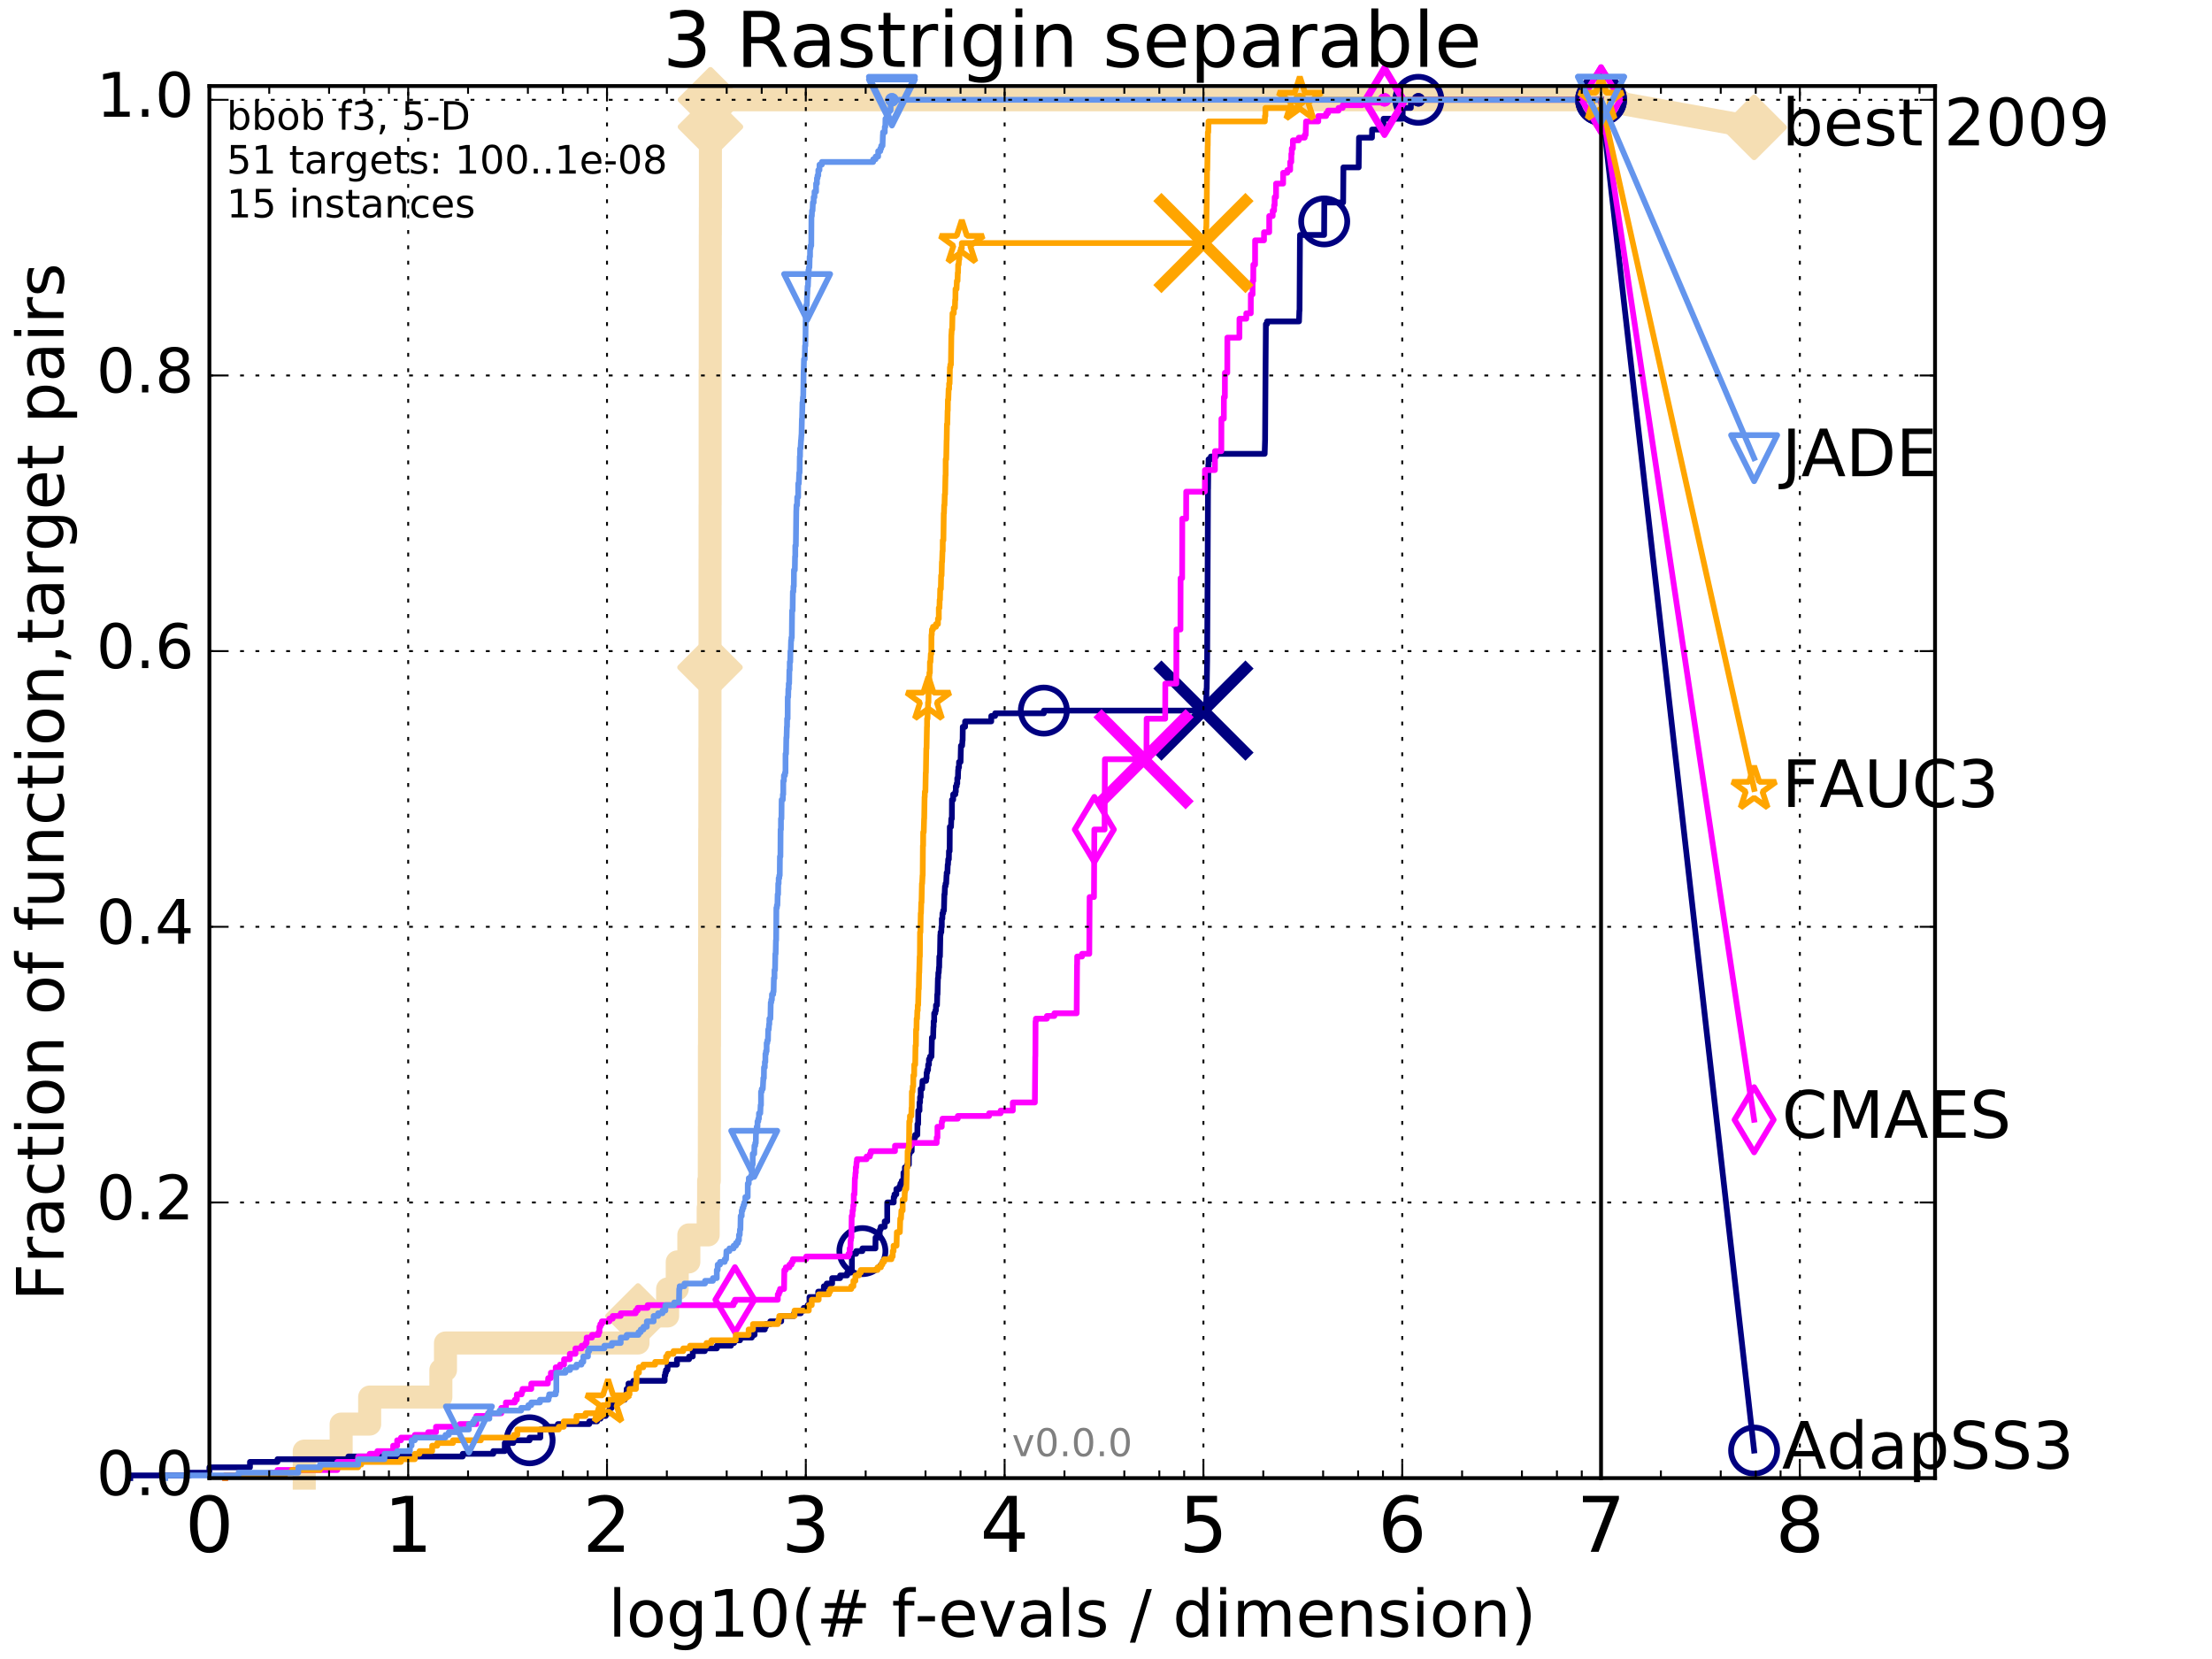 <?xml version="1.0" encoding="utf-8" standalone="no"?>
<!DOCTYPE svg PUBLIC "-//W3C//DTD SVG 1.1//EN"
  "http://www.w3.org/Graphics/SVG/1.1/DTD/svg11.dtd">
<!-- Created with matplotlib (http://matplotlib.org/) -->
<svg height="432pt" version="1.1" viewBox="0 0 576 432" width="576pt" xmlns="http://www.w3.org/2000/svg" xmlns:xlink="http://www.w3.org/1999/xlink">
 <defs>
  <style type="text/css">
*{stroke-linecap:butt;stroke-linejoin:round;stroke-miterlimit:100000;}
  </style>
 </defs>
 <g id="figure_1">
  <g id="patch_1">
   <path d="M 0 432 
L 576 432 
L 576 0 
L 0 0 
z
" style="fill:#ffffff;"/>
  </g>
  <g id="axes_1">
   <g id="patch_2">
    <path d="M 54.525 384.9 
L 503.88 384.9 
L 503.88 22.4 
L 54.525 22.4 
z
" style="fill:#ffffff;"/>
   </g>
   <g id="line2d_1">
    <path d="M 79.225 384.9 
L 79.225 377.863 
L 88.835 377.863 
L 88.835 370.825 
L 96.26 370.825 
L 96.26 363.788 
L 114.802 363.788 
L 114.802 356.75 
L 116.002 356.75 
L 116.002 349.713 
L 166.136 349.713 
L 166.136 342.675 
L 173.848 342.675 
L 173.848 335.638 
L 176.355 335.638 
L 176.355 328.6 
L 179.372 328.6 
L 179.372 321.563 
L 184.41 321.563 
L 184.41 314.525 
L 184.521 314.525 
L 184.521 307.488 
L 184.701 307.488 
L 184.701 300.45 
L 184.714 300.45 
L 184.714 293.413 
L 184.728 293.413 
L 184.728 272.301 
L 184.756 272.301 
L 184.756 265.263 
L 184.769 265.263 
L 184.769 251.188 
L 184.783 251.188 
L 184.783 244.151 
L 184.797 244.151 
L 184.797 223.038 
L 184.81 223.038 
L 184.81 216.001 
L 184.838 216.001 
L 184.838 208.963 
L 184.851 208.963 
L 184.851 194.888 
L 184.865 194.888 
L 184.865 187.851 
L 184.879 187.851 
L 184.879 173.776 
L 184.892 173.776 
L 184.892 145.626 
L 184.906 145.626 
L 184.906 131.551 
L 184.92 131.551 
L 184.92 96.364 
L 184.947 96.364 
L 184.947 75.251 
L 184.96 75.251 
L 184.96 61.176 
L 184.974 61.176 
L 184.974 54.139 
L 184.988 54.139 
L 184.988 33.027 
L 185.001 33.027 
L 185.001 25.989 
L 416.908 25.989 
" style="fill:none;stroke:#f5deb3;stroke-linecap:square;stroke-width:6.0;"/>
   </g>
   <g id="line2d_2">
    <defs>
     <path d="M -0 7.778 
L 7.778 0 
L 0 -7.778 
L -7.778 -0 
z
" id="mad3fc910b9" style="stroke:#f5deb3;stroke-linejoin:miter;stroke-width:1.5;"/>
    </defs>
    <g>
     <use style="fill:#f5deb3;stroke:#f5deb3;stroke-linejoin:miter;stroke-width:1.5;" x="166.136" xlink:href="#mad3fc910b9" y="342.675"/>
     <use style="fill:#f5deb3;stroke:#f5deb3;stroke-linejoin:miter;stroke-width:1.5;" x="184.879" xlink:href="#mad3fc910b9" y="173.776"/>
     <use style="fill:#f5deb3;stroke:#f5deb3;stroke-linejoin:miter;stroke-width:1.5;" x="185.001" xlink:href="#mad3fc910b9" y="33.027"/>
     <use style="fill:#f5deb3;stroke:#f5deb3;stroke-linejoin:miter;stroke-width:1.5;" x="185.001" xlink:href="#mad3fc910b9" y="25.989"/>
     <use style="fill:#f5deb3;stroke:#f5deb3;stroke-linejoin:miter;stroke-width:1.5;" x="416.908" xlink:href="#mad3fc910b9" y="25.989"/>
    </g>
   </g>
   <g id="line2d_3">
    <path d="M -15527.947 743.811 
" style="fill:none;stroke:#f5deb3;stroke-linecap:square;stroke-width:6.0;"/>
    <g>
     <use style="fill:#f5deb3;stroke:#f5deb3;stroke-linejoin:miter;stroke-width:1.5;" x="-15527.947" xlink:href="#mad3fc910b9" y="743.811"/>
    </g>
   </g>
   <g id="line2d_4">
    <path d="M 416.908 25.989 
L 456.77 33.167 
" style="fill:none;stroke:#f5deb3;stroke-linecap:square;stroke-width:6.0;"/>
    <g>
     <use style="fill:#f5deb3;stroke:#f5deb3;stroke-linejoin:miter;stroke-width:1.5;" x="416.908" xlink:href="#mad3fc910b9" y="25.989"/>
     <use style="fill:#f5deb3;stroke:#f5deb3;stroke-linejoin:miter;stroke-width:1.5;" x="456.77" xlink:href="#mad3fc910b9" y="33.167"/>
    </g>
   </g>
   <g id="line2d_5">
    <defs>
     <path d="M 0 1.5 
C 0.398 1.5 0.779 1.342 1.061 1.061 
C 1.342 0.779 1.5 0.398 1.5 0 
C 1.5 -0.398 1.342 -0.779 1.061 -1.061 
C 0.779 -1.342 0.398 -1.5 0 -1.5 
C -0.398 -1.5 -0.779 -1.342 -1.061 -1.061 
C -1.342 -0.779 -1.5 -0.398 -1.5 0 
C -1.5 0.398 -1.342 0.779 -1.061 1.061 
C -0.779 1.342 -0.398 1.5 0 1.5 
z
" id="madcf04429a" style="stroke:#f5deb3;stroke-width:0.5;"/>
    </defs>
    <g>
     <use style="fill:#f5deb3;stroke:#f5deb3;stroke-width:0.5;" x="185.001" xlink:href="#madcf04429a" y="25.989"/>
     <use style="fill:#f5deb3;stroke:#f5deb3;stroke-width:0.5;" x="185.001" xlink:href="#madcf04429a" y="25.989"/>
    </g>
   </g>
   <g id="line2d_6">
    <defs>
     <path d="M 0 1.5 
C 0.398 1.5 0.779 1.342 1.061 1.061 
C 1.342 0.779 1.5 0.398 1.5 0 
C 1.5 -0.398 1.342 -0.779 1.061 -1.061 
C 0.779 -1.342 0.398 -1.5 0 -1.5 
C -0.398 -1.5 -0.779 -1.342 -1.061 -1.061 
C -1.342 -0.779 -1.5 -0.398 -1.5 0 
C -1.5 0.398 -1.342 0.779 -1.061 1.061 
C -0.779 1.342 -0.398 1.5 0 1.5 
z
" id="maa801e9747" style="stroke:#000080;stroke-width:0.5;"/>
    </defs>
    <g>
     <use style="fill:#000080;stroke:#000080;stroke-width:0.5;" x="369.34" xlink:href="#maa801e9747" y="25.989"/>
     <use style="fill:#000080;stroke:#000080;stroke-width:0.5;" x="369.34" xlink:href="#maa801e9747" y="25.989"/>
    </g>
   </g>
   <g id="line2d_7">
    <path d="M 33.924 384.9 
L 33.924 384.196 
L 49.508 384.196 
L 49.508 383.493 
L 54.525 383.493 
L 54.525 382.085 
L 65.092 382.085 
L 65.092 380.678 
L 72.252 380.678 
L 72.252 379.974 
L 90.71 379.974 
L 90.71 379.27 
L 120.487 379.27 
L 120.487 378.566 
L 128.458 378.566 
L 128.458 377.863 
L 131.439 377.863 
L 131.439 375.751 
L 133.676 375.751 
L 133.676 375.048 
L 137.907 375.048 
L 137.907 374.344 
L 140.702 374.344 
L 140.702 372.233 
L 142.025 372.233 
L 142.025 371.529 
L 145.267 371.529 
L 145.267 370.825 
L 153.436 370.825 
L 153.436 370.121 
L 155.493 370.121 
L 155.493 369.418 
L 156.383 369.418 
L 156.383 368.714 
L 157.746 368.714 
L 157.746 368.01 
L 158.552 368.01 
L 158.552 367.306 
L 158.771 367.306 
L 158.771 366.603 
L 159.288 366.603 
L 159.288 365.195 
L 160.531 365.195 
L 160.531 364.491 
L 162.681 364.491 
L 162.681 363.788 
L 162.899 363.788 
L 162.899 363.084 
L 163.152 363.084 
L 163.188 361.676 
L 163.648 361.676 
L 163.648 360.269 
L 164.91 360.269 
L 164.91 359.565 
L 173.078 359.565 
L 173.078 358.158 
L 173.239 358.158 
L 173.239 357.454 
L 173.421 357.454 
L 173.421 356.75 
L 173.804 356.75 
L 173.893 355.343 
L 176.275 355.343 
L 176.275 353.935 
L 179.442 353.935 
L 179.442 353.231 
L 180.394 353.231 
L 180.394 351.824 
L 183.529 351.824 
L 183.529 351.12 
L 186.674 351.12 
L 186.674 350.416 
L 190.36 350.416 
L 190.36 349.713 
L 191.158 349.713 
L 191.158 349.009 
L 192.713 349.009 
L 192.713 348.305 
L 195.769 348.305 
L 195.769 347.601 
L 196.497 347.601 
L 196.497 346.194 
L 199.15 346.194 
L 199.15 345.49 
L 199.451 345.49 
L 199.451 344.786 
L 200.578 344.786 
L 200.578 344.083 
L 203.424 344.083 
L 203.424 342.675 
L 206.778 342.675 
L 206.778 341.971 
L 208.536 341.971 
L 208.536 341.268 
L 209.3 341.268 
L 209.3 340.564 
L 210.304 340.564 
L 210.304 339.86 
L 210.783 339.86 
L 210.783 337.749 
L 213.056 337.749 
L 213.056 336.341 
L 214.53 336.341 
L 214.53 334.934 
L 215.269 334.934 
L 215.269 334.23 
L 216.692 334.23 
L 216.692 332.823 
L 218.768 332.823 
L 218.768 332.119 
L 220.598 332.119 
L 220.598 331.415 
L 221.472 331.415 
L 221.472 330.711 
L 221.833 330.711 
L 221.833 326.489 
L 222.94 326.489 
L 222.94 325.785 
L 224.564 325.785 
L 224.564 325.082 
L 227.96 325.082 
L 227.992 322.267 
L 229.011 322.267 
L 229.114 320.155 
L 229.338 320.155 
L 229.338 319.452 
L 230.374 319.452 
L 230.374 318.044 
L 231.033 318.044 
L 231.033 313.118 
L 232.721 313.118 
L 232.721 311.71 
L 232.918 311.71 
L 232.918 311.007 
L 233.395 311.007 
L 233.414 309.599 
L 234.224 309.599 
L 234.224 308.895 
L 234.465 308.895 
L 234.465 308.192 
L 234.805 308.192 
L 234.805 307.488 
L 235.258 307.488 
L 235.258 305.377 
L 235.626 305.377 
L 235.633 303.969 
L 236.232 303.969 
L 236.232 303.265 
L 236.671 303.265 
L 236.69 300.45 
L 236.9 300.45 
L 236.9 299.747 
L 237.403 299.747 
L 237.414 297.635 
L 237.642 297.635 
L 237.642 296.932 
L 238.059 296.932 
L 238.059 296.228 
L 238.297 296.228 
L 238.297 295.524 
L 238.872 295.524 
L 238.897 292.709 
L 239.081 292.709 
L 239.124 289.19 
L 239.437 289.19 
L 239.437 287.079 
L 239.584 287.079 
L 239.584 285.672 
L 239.751 285.672 
L 239.751 283.56 
L 240.112 283.56 
L 240.219 281.449 
L 241.159 281.449 
L 241.159 280.745 
L 241.284 280.745 
L 241.284 279.338 
L 241.435 279.338 
L 241.435 278.634 
L 241.661 278.634 
L 241.695 277.227 
L 241.901 277.227 
L 241.901 275.819 
L 242.167 275.819 
L 242.167 275.115 
L 242.558 275.115 
L 242.665 270.189 
L 242.982 270.189 
L 243.062 267.374 
L 243.114 267.374 
L 243.114 265.967 
L 243.257 265.967 
L 243.263 263.856 
L 243.547 263.856 
L 243.547 263.152 
L 243.713 263.152 
L 243.729 261.744 
L 243.992 261.744 
L 244.061 258.929 
L 244.127 258.929 
L 244.235 254.707 
L 244.301 254.707 
L 244.342 253.299 
L 244.438 253.299 
L 244.504 251.892 
L 244.563 251.892 
L 244.606 249.077 
L 244.758 249.077 
L 244.864 243.447 
L 244.919 243.447 
L 244.919 242.743 
L 245.113 242.743 
L 245.151 241.336 
L 245.243 241.336 
L 245.243 239.224 
L 245.383 239.224 
L 245.419 237.817 
L 245.6 237.817 
L 245.6 237.113 
L 245.799 237.113 
L 245.907 232.891 
L 245.979 232.891 
L 246.073 230.779 
L 246.221 230.779 
L 246.221 230.076 
L 246.379 230.076 
L 246.472 227.964 
L 246.511 227.964 
L 246.511 227.261 
L 246.703 227.261 
L 246.782 225.149 
L 246.859 225.149 
L 246.92 223.742 
L 247.081 223.742 
L 247.108 221.631 
L 247.286 221.631 
L 247.33 215.297 
L 247.643 215.297 
L 247.71 213.186 
L 247.864 213.186 
L 247.894 208.26 
L 248.205 208.26 
L 248.205 206.852 
L 248.766 206.852 
L 248.766 206.148 
L 248.893 206.148 
L 248.893 204.741 
L 249.119 204.741 
L 249.119 204.037 
L 249.272 204.037 
L 249.272 202.63 
L 249.44 202.63 
L 249.503 200.518 
L 249.558 200.518 
L 249.558 199.815 
L 249.731 199.815 
L 249.731 198.407 
L 250.125 198.407 
L 250.225 194.185 
L 250.534 194.185 
L 250.617 192.777 
L 250.667 192.777 
L 250.71 189.258 
L 251.311 189.258 
L 251.311 187.851 
L 258.12 187.851 
L 258.12 186.443 
L 259.126 186.443 
L 259.126 185.74 
L 271.816 185.74 
L 271.816 185.036 
L 313.94 185.036 
L 314.003 182.925 
L 314.104 182.925 
L 314.174 179.406 
L 314.222 179.406 
L 314.331 172.368 
L 314.335 172.368 
L 314.446 151.96 
L 314.449 151.96 
L 314.56 127.329 
L 314.575 127.329 
L 314.649 120.995 
L 314.709 120.995 
L 314.712 119.587 
L 315.299 119.587 
L 315.299 118.884 
L 316.659 118.884 
L 316.659 118.18 
L 329.315 118.18 
L 329.423 114.661 
L 329.427 114.661 
L 329.536 97.068 
L 329.539 97.068 
L 329.633 84.4 
L 329.939 84.4 
L 329.939 83.696 
L 338.26 83.696 
L 338.356 80.881 
L 338.396 80.881 
L 338.504 61.88 
L 338.526 61.88 
L 338.526 61.176 
L 344.794 61.176 
L 344.846 52.731 
L 349.749 52.731 
L 349.822 43.583 
L 353.801 43.583 
L 353.883 35.842 
L 357.259 35.842 
L 357.292 33.73 
L 360.256 33.73 
L 360.276 30.915 
L 365.232 30.915 
L 365.273 28.1 
L 367.376 28.1 
L 367.392 26.693 
L 369.34 26.693 
L 369.34 25.989 
L 416.908 25.989 
L 416.908 25.989 
" style="fill:none;stroke:#000080;stroke-linecap:square;stroke-width:1.5;"/>
   </g>
   <g id="line2d_8">
    <defs>
     <path d="M 0 6 
C 1.591 6 3.117 5.368 4.243 4.243 
C 5.368 3.117 6 1.591 6 0 
C 6 -1.591 5.368 -3.117 4.243 -4.243 
C 3.117 -5.368 1.591 -6 0 -6 
C -1.591 -6 -3.117 -5.368 -4.243 -4.243 
C -5.368 -3.117 -6 -1.591 -6 0 
C -6 1.591 -5.368 3.117 -4.243 4.243 
C -3.117 5.368 -1.591 6 0 6 
z
" id="ma3edc5f8c4" style="stroke:#000080;stroke-width:1.5;"/>
    </defs>
    <g>
     <use style="fill:none;stroke:#000080;stroke-width:1.5;" x="137.907" xlink:href="#ma3edc5f8c4" y="375.048"/>
     <use style="fill:none;stroke:#000080;stroke-width:1.5;" x="224.564" xlink:href="#ma3edc5f8c4" y="325.785"/>
     <use style="fill:none;stroke:#000080;stroke-width:1.5;" x="271.816" xlink:href="#ma3edc5f8c4" y="185.036"/>
     <use style="fill:none;stroke:#000080;stroke-width:1.5;" x="344.824" xlink:href="#ma3edc5f8c4" y="57.658"/>
     <use style="fill:none;stroke:#000080;stroke-width:1.5;" x="369.34" xlink:href="#ma3edc5f8c4" y="25.989"/>
     <use style="fill:none;stroke:#000080;stroke-width:1.5;" x="416.908" xlink:href="#ma3edc5f8c4" y="25.989"/>
    </g>
   </g>
   <g id="line2d_9">
    <path d="M -15527.947 743.811 
" style="fill:none;stroke:#000080;stroke-linecap:square;stroke-width:1.5;"/>
    <g>
     <use style="fill:none;stroke:#000080;stroke-width:1.5;" x="-15527.947" xlink:href="#ma3edc5f8c4" y="743.811"/>
    </g>
   </g>
   <g id="line2d_10">
    <path clip-path="url(#p46cac2d350)" d="M 313.37 185.036 
" style="fill:none;stroke:#000080;stroke-linecap:square;"/>
    <defs>
     <path d="M -12 12 
L 12 -12 
M -12 -12 
L 12 12 
" id="m534371f4b6" style="stroke:#000080;stroke-width:3.0;"/>
    </defs>
    <g clip-path="url(#p46cac2d350)">
     <use style="fill:#000080;stroke:#000080;stroke-width:3.0;" x="313.37" xlink:href="#m534371f4b6" y="185.036"/>
    </g>
   </g>
   <g id="line2d_11">
    <defs>
     <path d="M 0 1.5 
C 0.398 1.5 0.779 1.342 1.061 1.061 
C 1.342 0.779 1.5 0.398 1.5 0 
C 1.5 -0.398 1.342 -0.779 1.061 -1.061 
C 0.779 -1.342 0.398 -1.5 0 -1.5 
C -0.398 -1.5 -0.779 -1.342 -1.061 -1.061 
C -1.342 -0.779 -1.5 -0.398 -1.5 0 
C -1.5 0.398 -1.342 0.779 -1.061 1.061 
C -0.779 1.342 -0.398 1.5 0 1.5 
z
" id="mf823c58f32" style="stroke:#ff00ff;stroke-width:0.5;"/>
    </defs>
    <g>
     <use style="fill:#ff00ff;stroke:#ff00ff;stroke-width:0.5;" x="360.521" xlink:href="#mf823c58f32" y="25.989"/>
     <use style="fill:#ff00ff;stroke:#ff00ff;stroke-width:0.5;" x="360.521" xlink:href="#mf823c58f32" y="25.989"/>
    </g>
   </g>
   <g id="line2d_12">
    <path d="M 58.624 384.9 
L 58.624 384.196 
L 70.109 384.196 
L 70.109 383.493 
L 72.252 383.493 
L 72.252 382.789 
L 87.836 382.789 
L 87.836 380.678 
L 93.258 380.678 
L 93.258 379.27 
L 96.26 379.27 
L 96.26 378.566 
L 98.275 378.566 
L 98.275 377.863 
L 102.374 377.863 
L 102.374 376.455 
L 103.42 376.455 
L 103.42 375.048 
L 104.419 375.048 
L 104.419 374.344 
L 108.024 374.344 
L 108.024 373.64 
L 111.49 373.64 
L 111.49 372.936 
L 113.535 372.936 
L 113.535 371.529 
L 119.758 371.529 
L 119.758 370.825 
L 124.021 370.825 
L 124.021 368.714 
L 127.074 368.714 
L 127.074 368.01 
L 130.54 368.01 
L 130.54 366.603 
L 131.731 366.603 
L 131.731 365.195 
L 134.071 365.195 
L 134.071 364.491 
L 134.588 364.491 
L 134.588 363.084 
L 135.83 363.084 
L 135.83 362.38 
L 136.071 362.38 
L 136.071 361.676 
L 138.344 361.676 
L 138.344 360.269 
L 142.658 360.269 
L 142.747 358.861 
L 143.447 358.861 
L 143.447 357.454 
L 144.703 357.454 
L 144.703 356.046 
L 145.816 356.046 
L 145.816 355.343 
L 146.876 355.343 
L 146.876 353.935 
L 148.378 353.935 
L 148.378 352.528 
L 149.85 352.528 
L 149.85 351.12 
L 151.475 351.12 
L 151.475 350.416 
L 152.477 350.416 
L 152.477 349.713 
L 152.763 349.713 
L 152.763 348.305 
L 154.143 348.305 
L 154.143 347.601 
L 155.844 347.601 
L 155.844 346.898 
L 156.09 346.898 
L 156.09 345.49 
L 156.335 345.49 
L 156.335 344.786 
L 156.72 344.786 
L 156.72 344.083 
L 158.684 344.083 
L 158.684 343.379 
L 159.542 343.379 
L 159.542 342.675 
L 161.631 342.675 
L 161.631 341.971 
L 165.531 341.971 
L 165.531 341.268 
L 166.042 341.268 
L 166.042 340.564 
L 168.63 340.564 
L 168.63 339.86 
L 190.993 339.86 
L 190.993 339.156 
L 191.374 339.156 
L 191.374 338.453 
L 202.534 338.453 
L 202.534 337.045 
L 202.83 337.045 
L 202.83 336.341 
L 203.117 336.341 
L 203.117 335.638 
L 204.165 335.638 
L 204.24 330.711 
L 204.618 330.711 
L 204.618 330.008 
L 205.561 330.008 
L 205.561 329.304 
L 206.115 329.304 
L 206.115 328.6 
L 206.462 328.6 
L 206.462 327.897 
L 209.944 327.897 
L 209.944 327.193 
L 220.935 327.193 
L 220.935 326.489 
L 221.254 326.489 
L 221.254 325.082 
L 221.451 325.082 
L 221.501 322.97 
L 221.587 322.97 
L 221.587 322.267 
L 221.714 322.267 
L 221.773 316.637 
L 221.968 316.637 
L 221.996 315.229 
L 222.127 315.229 
L 222.189 313.822 
L 222.324 313.822 
L 222.324 311.007 
L 222.504 311.007 
L 222.611 306.784 
L 222.687 306.784 
L 222.773 305.377 
L 222.852 305.377 
L 222.852 303.969 
L 222.975 303.969 
L 223.055 302.562 
L 223.147 302.562 
L 223.147 301.858 
L 225.66 301.858 
L 225.66 301.154 
L 226.515 301.154 
L 226.515 300.45 
L 226.756 300.45 
L 226.756 299.747 
L 233.055 299.747 
L 233.055 298.339 
L 237.222 298.339 
L 237.222 297.635 
L 243.91 297.635 
L 243.91 296.228 
L 244.11 296.228 
L 244.11 293.413 
L 245.228 293.413 
L 245.228 292.005 
L 245.419 292.005 
L 245.419 291.302 
L 249.408 291.302 
L 249.408 290.598 
L 257.558 290.598 
L 257.558 289.894 
L 260.557 289.894 
L 260.557 289.19 
L 263.734 289.19 
L 263.734 287.079 
L 269.474 287.079 
L 269.584 275.115 
L 269.608 275.115 
L 269.662 265.967 
L 269.748 265.967 
L 269.748 265.263 
L 272.612 265.263 
L 272.612 264.559 
L 274.556 264.559 
L 274.556 263.856 
L 280.361 263.856 
L 280.459 251.188 
L 280.478 251.188 
L 280.496 249.077 
L 281.761 249.077 
L 281.761 248.373 
L 283.646 248.373 
L 283.738 233.594 
L 284.868 233.594 
L 284.963 216.001 
L 287.634 216.001 
L 287.717 197.703 
L 298.528 197.703 
L 298.585 187.147 
L 303.407 187.147 
L 303.446 177.998 
L 306.306 177.998 
L 306.343 163.923 
L 307.385 163.923 
L 307.426 150.552 
L 307.827 150.552 
L 307.86 135.07 
L 308.863 135.07 
L 308.89 128.032 
L 313.744 128.032 
L 313.773 122.402 
L 316.356 122.402 
L 316.378 117.476 
L 318.032 117.476 
L 318.055 109.031 
L 318.683 109.031 
L 318.701 103.401 
L 318.949 103.401 
L 318.965 97.068 
L 319.582 97.068 
L 319.601 87.919 
L 322.74 87.919 
L 322.756 82.993 
L 324.529 82.993 
L 324.529 81.585 
L 325.699 81.585 
L 325.718 76.659 
L 326.163 76.659 
L 326.177 73.14 
L 326.353 73.14 
L 326.367 68.918 
L 326.814 68.918 
L 326.828 62.584 
L 329.142 62.584 
L 329.15 60.473 
L 330.496 60.473 
L 330.505 56.25 
L 331.409 56.25 
L 331.41 54.843 
L 331.769 54.843 
L 331.776 53.435 
L 331.915 53.435 
L 331.923 51.324 
L 332.276 51.324 
L 332.285 47.805 
L 334.122 47.805 
L 334.131 44.99 
L 335.214 44.99 
L 335.214 44.287 
L 335.954 44.287 
L 335.963 42.175 
L 336.252 42.175 
L 336.258 40.064 
L 336.37 40.064 
L 336.376 38.657 
L 336.667 38.657 
L 336.667 36.545 
L 338.197 36.545 
L 338.197 35.842 
L 339.743 35.842 
L 339.743 35.138 
L 339.988 35.138 
L 340.095 31.619 
L 343.28 31.619 
L 343.282 30.212 
L 345.326 30.212 
L 345.326 29.508 
L 345.802 29.508 
L 345.802 28.804 
L 348.553 28.804 
L 348.553 28.1 
L 349.632 28.1 
L 349.632 27.397 
L 354.685 27.397 
L 354.685 26.693 
L 360.521 26.693 
L 360.521 25.989 
L 416.908 25.989 
L 416.908 25.989 
" style="fill:none;stroke:#ff00ff;stroke-linecap:square;stroke-width:1.5;"/>
   </g>
   <g id="line2d_13">
    <defs>
     <path d="M -0 8.485 
L 5.091 0 
L 0 -8.485 
L -5.091 -0 
z
" id="m25ffd0ad47" style="stroke:#ff00ff;stroke-linejoin:miter;stroke-width:1.5;"/>
    </defs>
    <g>
     <use style="fill:none;stroke:#ff00ff;stroke-linejoin:miter;stroke-width:1.5;" x="191.374" xlink:href="#m25ffd0ad47" y="338.453"/>
     <use style="fill:none;stroke:#ff00ff;stroke-linejoin:miter;stroke-width:1.5;" x="284.963" xlink:href="#m25ffd0ad47" y="216.001"/>
     <use style="fill:none;stroke:#ff00ff;stroke-linejoin:miter;stroke-width:1.5;" x="360.521" xlink:href="#m25ffd0ad47" y="26.693"/>
     <use style="fill:none;stroke:#ff00ff;stroke-linejoin:miter;stroke-width:1.5;" x="360.521" xlink:href="#m25ffd0ad47" y="25.989"/>
     <use style="fill:none;stroke:#ff00ff;stroke-linejoin:miter;stroke-width:1.5;" x="416.908" xlink:href="#m25ffd0ad47" y="25.989"/>
    </g>
   </g>
   <g id="line2d_14">
    <path d="M -15527.947 743.811 
" style="fill:none;stroke:#ff00ff;stroke-linecap:square;stroke-width:1.5;"/>
    <g>
     <use style="fill:none;stroke:#ff00ff;stroke-linejoin:miter;stroke-width:1.5;" x="-15527.947" xlink:href="#m25ffd0ad47" y="743.811"/>
    </g>
   </g>
   <g id="line2d_15">
    <path clip-path="url(#p46cac2d350)" d="M 297.787 197.703 
" style="fill:none;stroke:#ff00ff;stroke-linecap:square;"/>
    <defs>
     <path d="M -12 12 
L 12 -12 
M -12 -12 
L 12 12 
" id="m06e65c2a3a" style="stroke:#ff00ff;stroke-width:3.0;"/>
    </defs>
    <g clip-path="url(#p46cac2d350)">
     <use style="fill:#ff00ff;stroke:#ff00ff;stroke-width:3.0;" x="297.787" xlink:href="#m06e65c2a3a" y="197.703"/>
    </g>
   </g>
   <g id="line2d_16">
    <defs>
     <path d="M 0 1.5 
C 0.398 1.5 0.779 1.342 1.061 1.061 
C 1.342 0.779 1.5 0.398 1.5 0 
C 1.5 -0.398 1.342 -0.779 1.061 -1.061 
C 0.779 -1.342 0.398 -1.5 0 -1.5 
C -0.398 -1.5 -0.779 -1.342 -1.061 -1.061 
C -1.342 -0.779 -1.5 -0.398 -1.5 0 
C -1.5 0.398 -1.342 0.779 -1.061 1.061 
C -0.779 1.342 -0.398 1.5 0 1.5 
z
" id="m36f016b73b" style="stroke:#ffa500;stroke-width:0.5;"/>
    </defs>
    <g>
     <use style="fill:#ffa500;stroke:#ffa500;stroke-width:0.5;" x="338.463" xlink:href="#m36f016b73b" y="25.989"/>
     <use style="fill:#ffa500;stroke:#ffa500;stroke-width:0.5;" x="338.463" xlink:href="#m36f016b73b" y="25.989"/>
    </g>
   </g>
   <g id="line2d_17">
    <path d="M 58.624 384.9 
L 58.624 384.196 
L 74.208 384.196 
L 74.208 383.493 
L 76.008 383.493 
L 76.008 382.789 
L 83.324 382.789 
L 83.324 382.085 
L 93.258 382.085 
L 93.258 381.381 
L 94.047 381.381 
L 94.047 380.678 
L 104.419 380.678 
L 104.419 379.974 
L 108.024 379.974 
L 108.024 378.566 
L 109.24 378.566 
L 109.24 377.863 
L 112.536 377.863 
L 112.536 376.455 
L 113.859 376.455 
L 113.859 375.751 
L 117.958 375.751 
L 117.958 375.048 
L 125.215 375.048 
L 125.215 374.344 
L 133.808 374.344 
L 133.808 373.64 
L 134.715 373.64 
L 134.715 372.233 
L 145.504 372.233 
L 145.504 371.529 
L 146.802 371.529 
L 146.802 370.121 
L 150.108 370.121 
L 150.108 368.714 
L 152.477 368.714 
L 152.477 368.01 
L 156.72 368.01 
L 156.72 367.306 
L 156.957 367.306 
L 156.957 365.899 
L 158.287 365.899 
L 158.331 364.491 
L 161.048 364.491 
L 161.048 363.788 
L 163.152 363.788 
L 163.152 363.084 
L 163.927 363.084 
L 163.927 361.676 
L 165.596 361.676 
L 165.596 360.269 
L 165.756 360.269 
L 165.756 357.454 
L 166.386 357.454 
L 166.386 356.046 
L 167.506 356.046 
L 167.506 355.343 
L 170.593 355.343 
L 170.593 354.639 
L 173.444 354.639 
L 173.444 353.231 
L 173.871 353.231 
L 173.871 352.528 
L 175.377 352.528 
L 175.377 351.824 
L 177.914 351.824 
L 177.914 351.12 
L 179.684 351.12 
L 179.684 350.416 
L 183.974 350.416 
L 183.974 349.713 
L 185.244 349.713 
L 185.244 349.009 
L 191.588 349.009 
L 191.588 347.601 
L 194.93 347.601 
L 194.939 346.194 
L 196.078 346.194 
L 196.078 344.786 
L 202.558 344.786 
L 202.558 344.083 
L 202.781 344.083 
L 202.781 343.379 
L 202.922 343.379 
L 202.922 342.675 
L 206.891 342.675 
L 206.891 341.268 
L 210.61 341.268 
L 210.61 339.86 
L 211.374 339.86 
L 211.374 338.453 
L 213.181 338.453 
L 213.181 337.045 
L 215.858 337.045 
L 215.858 336.341 
L 216.19 336.341 
L 216.19 335.638 
L 221.664 335.638 
L 221.664 334.934 
L 222.226 334.934 
L 222.226 333.526 
L 222.745 333.526 
L 222.745 332.119 
L 223.673 332.119 
L 223.673 331.415 
L 224.135 331.415 
L 224.135 330.711 
L 228.509 330.711 
L 228.509 330.008 
L 229.391 330.008 
L 229.391 329.304 
L 229.772 329.304 
L 229.772 328.6 
L 230.211 328.6 
L 230.211 327.897 
L 232.125 327.897 
L 232.125 327.193 
L 232.453 327.193 
L 232.466 325.785 
L 232.685 325.785 
L 232.685 324.378 
L 233.458 324.378 
L 233.542 320.859 
L 234.317 320.859 
L 234.424 317.34 
L 234.613 317.34 
L 234.723 315.229 
L 235.048 315.229 
L 235.048 312.414 
L 235.543 312.414 
L 235.609 310.303 
L 235.705 310.303 
L 235.705 309.599 
L 236.017 309.599 
L 236.113 306.08 
L 236.134 306.08 
L 236.134 303.969 
L 236.3 303.969 
L 236.337 299.747 
L 236.504 299.747 
L 236.504 299.043 
L 236.687 299.043 
L 236.773 292.005 
L 236.947 292.005 
L 236.947 290.598 
L 237.299 290.598 
L 237.357 288.487 
L 237.42 288.487 
L 237.453 284.264 
L 237.631 284.264 
L 237.673 282.857 
L 237.811 282.857 
L 237.826 280.042 
L 238.049 280.042 
L 238.071 277.227 
L 238.316 277.227 
L 238.396 272.301 
L 238.498 272.301 
L 238.539 268.078 
L 238.652 268.078 
L 238.695 265.263 
L 238.805 265.263 
L 238.871 263.152 
L 238.972 263.152 
L 238.981 261.744 
L 239.087 261.744 
L 239.188 257.522 
L 239.258 257.522 
L 239.332 253.299 
L 239.373 253.299 
L 239.477 249.077 
L 239.535 249.077 
L 239.578 242.743 
L 239.682 242.743 
L 239.756 237.817 
L 239.821 237.817 
L 239.893 235.002 
L 239.967 235.002 
L 240.067 230.076 
L 240.135 230.076 
L 240.228 227.964 
L 240.271 227.964 
L 240.323 220.223 
L 240.382 220.223 
L 240.397 216.705 
L 240.536 216.705 
L 240.632 213.186 
L 240.661 213.186 
L 240.756 207.556 
L 240.797 207.556 
L 240.831 206.148 
L 240.969 206.148 
L 241.06 201.222 
L 241.1 201.222 
L 241.208 194.888 
L 241.269 194.888 
L 241.375 189.258 
L 241.398 189.258 
L 241.41 187.147 
L 241.527 187.147 
L 241.602 184.332 
L 241.647 184.332 
L 241.657 182.925 
L 241.762 182.925 
L 241.804 180.11 
L 241.899 180.11 
L 241.969 175.887 
L 242.013 175.887 
L 242.013 175.183 
L 242.138 175.183 
L 242.155 172.368 
L 242.286 172.368 
L 242.386 170.257 
L 242.51 170.257 
L 242.553 165.331 
L 242.625 165.331 
L 242.669 163.923 
L 242.944 163.923 
L 242.944 163.22 
L 243.724 163.22 
L 243.724 162.516 
L 244.244 162.516 
L 244.244 161.109 
L 244.463 161.109 
L 244.463 158.294 
L 244.634 158.294 
L 244.682 156.182 
L 244.767 156.182 
L 244.827 153.367 
L 244.994 153.367 
L 245.068 149.849 
L 245.191 149.849 
L 245.266 146.33 
L 245.323 146.33 
L 245.417 143.515 
L 245.482 143.515 
L 245.495 140.7 
L 245.659 140.7 
L 245.754 133.662 
L 245.809 133.662 
L 245.865 131.551 
L 245.947 131.551 
L 246.015 128.736 
L 246.096 128.736 
L 246.198 123.81 
L 246.239 123.81 
L 246.257 119.587 
L 246.394 119.587 
L 246.491 114.661 
L 246.512 114.661 
L 246.584 110.439 
L 246.682 110.439 
L 246.75 106.92 
L 246.799 106.92 
L 246.828 104.105 
L 246.928 104.105 
L 247.02 101.29 
L 247.152 101.29 
L 247.152 99.883 
L 247.276 99.883 
L 247.36 95.66 
L 247.463 95.66 
L 247.463 94.956 
L 247.622 94.956 
L 247.729 87.215 
L 247.751 87.215 
L 247.823 85.808 
L 247.942 85.808 
L 248.03 81.585 
L 248.361 81.585 
L 248.361 80.178 
L 248.655 80.178 
L 248.718 78.066 
L 248.782 78.066 
L 248.814 75.251 
L 249.083 75.251 
L 249.17 73.14 
L 249.345 73.14 
L 249.401 71.029 
L 249.47 71.029 
L 249.502 68.918 
L 249.63 68.918 
L 249.717 67.51 
L 249.808 67.51 
L 249.844 66.103 
L 250.015 66.103 
L 250.015 65.399 
L 250.216 65.399 
L 250.216 64.695 
L 250.454 64.695 
L 250.454 63.288 
L 314.004 63.288 
L 314.1 59.065 
L 314.125 59.065 
L 314.235 52.028 
L 314.239 52.028 
L 314.312 44.287 
L 314.368 44.287 
L 314.475 37.953 
L 314.492 37.953 
L 314.529 34.434 
L 314.628 34.434 
L 314.699 31.619 
L 329.366 31.619 
L 329.395 30.212 
L 329.503 30.212 
L 329.52 28.1 
L 338.339 28.1 
L 338.444 26.693 
L 338.463 26.693 
L 338.463 25.989 
L 416.908 25.989 
L 416.908 25.989 
" style="fill:none;stroke:#ffa500;stroke-linecap:square;stroke-width:1.5;"/>
   </g>
   <g id="line2d_18">
    <defs>
     <path d="M 0 -6 
L -1.347 -1.854 
L -5.706 -1.854 
L -2.18 0.708 
L -3.527 4.854 
L -0 2.292 
L 3.527 4.854 
L 2.18 0.708 
L 5.706 -1.854 
L 1.347 -1.854 
z
" id="m72265bd59f" style="stroke:#ffa500;stroke-linejoin:bevel;stroke-width:1.5;"/>
    </defs>
    <g>
     <use style="fill:none;stroke:#ffa500;stroke-linejoin:bevel;stroke-width:1.5;" x="158.331" xlink:href="#m72265bd59f" y="365.195"/>
     <use style="fill:none;stroke:#ffa500;stroke-linejoin:bevel;stroke-width:1.5;" x="241.762" xlink:href="#m72265bd59f" y="182.221"/>
     <use style="fill:none;stroke:#ffa500;stroke-linejoin:bevel;stroke-width:1.5;" x="250.454" xlink:href="#m72265bd59f" y="63.288"/>
     <use style="fill:none;stroke:#ffa500;stroke-linejoin:bevel;stroke-width:1.5;" x="338.463" xlink:href="#m72265bd59f" y="25.989"/>
     <use style="fill:none;stroke:#ffa500;stroke-linejoin:bevel;stroke-width:1.5;" x="416.908" xlink:href="#m72265bd59f" y="25.989"/>
    </g>
   </g>
   <g id="line2d_19">
    <path d="M -15527.947 743.811 
" style="fill:none;stroke:#ffa500;stroke-linecap:square;stroke-width:1.5;"/>
    <g>
     <use style="fill:none;stroke:#ffa500;stroke-linejoin:bevel;stroke-width:1.5;" x="-15527.947" xlink:href="#m72265bd59f" y="743.811"/>
    </g>
   </g>
   <g id="line2d_20">
    <path clip-path="url(#p46cac2d350)" d="M 313.37 63.288 
" style="fill:none;stroke:#ffa500;stroke-linecap:square;"/>
    <defs>
     <path d="M -12 12 
L 12 -12 
M -12 -12 
L 12 12 
" id="m050e9a8da6" style="stroke:#ffa500;stroke-width:3.0;"/>
    </defs>
    <g clip-path="url(#p46cac2d350)">
     <use style="fill:#ffa500;stroke:#ffa500;stroke-width:3.0;" x="313.37" xlink:href="#m050e9a8da6" y="63.288"/>
    </g>
   </g>
   <g id="line2d_21">
    <defs>
     <path d="M 0 1.5 
C 0.398 1.5 0.779 1.342 1.061 1.061 
C 1.342 0.779 1.5 0.398 1.5 0 
C 1.5 -0.398 1.342 -0.779 1.061 -1.061 
C 0.779 -1.342 0.398 -1.5 0 -1.5 
C -0.398 -1.5 -0.779 -1.342 -1.061 -1.061 
C -1.342 -0.779 -1.5 -0.398 -1.5 0 
C -1.5 0.398 -1.342 0.779 -1.061 1.061 
C -0.779 1.342 -0.398 1.5 0 1.5 
z
" id="mbac18da26c" style="stroke:#6495ed;stroke-width:0.5;"/>
    </defs>
    <g>
     <use style="fill:#6495ed;stroke:#6495ed;stroke-width:0.5;" x="232.256" xlink:href="#mbac18da26c" y="25.989"/>
     <use style="fill:#6495ed;stroke:#6495ed;stroke-width:0.5;" x="232.256" xlink:href="#mbac18da26c" y="25.989"/>
    </g>
   </g>
   <g id="line2d_22">
    <path d="M 43.04 384.9 
L 43.04 384.196 
L 62.09 384.196 
L 62.09 383.493 
L 77.674 383.493 
L 77.674 382.085 
L 83.324 382.085 
L 83.324 381.381 
L 93.258 381.381 
L 93.258 379.974 
L 100.124 379.974 
L 100.124 378.566 
L 103.42 378.566 
L 103.42 377.863 
L 106.739 377.863 
L 106.739 376.455 
L 107.176 376.455 
L 107.176 375.048 
L 108.024 375.048 
L 108.024 374.344 
L 116.002 374.344 
L 116.002 373.64 
L 116.861 373.64 
L 116.861 372.936 
L 119.004 372.936 
L 119.004 372.233 
L 122.102 372.233 
L 122.102 370.825 
L 123.188 370.825 
L 123.188 370.121 
L 123.608 370.121 
L 123.608 369.418 
L 127.428 369.418 
L 127.428 368.01 
L 130.076 368.01 
L 130.076 367.306 
L 135.709 367.306 
L 135.709 366.603 
L 137.574 366.603 
L 137.574 365.899 
L 138.344 365.899 
L 138.344 365.195 
L 140.604 365.195 
L 140.604 364.491 
L 142.836 364.491 
L 142.836 363.788 
L 143.012 363.788 
L 143.012 363.084 
L 144.703 363.084 
L 144.703 362.38 
L 144.866 362.38 
L 144.866 357.454 
L 147.243 357.454 
L 147.243 356.75 
L 148.447 356.75 
L 148.447 356.046 
L 150.108 356.046 
L 150.108 355.343 
L 151.414 355.343 
L 151.414 354.639 
L 151.893 354.639 
L 151.893 353.231 
L 153.102 353.231 
L 153.102 351.824 
L 153.436 351.824 
L 153.436 351.12 
L 157.378 351.12 
L 157.378 350.416 
L 159.331 350.416 
L 159.331 349.713 
L 161.631 349.713 
L 161.631 348.305 
L 163.188 348.305 
L 163.188 347.601 
L 166.261 347.601 
L 166.261 346.898 
L 166.847 346.898 
L 166.847 346.194 
L 167.565 346.194 
L 167.565 345.49 
L 168.433 345.49 
L 168.433 344.083 
L 170.204 344.083 
L 170.204 342.675 
L 171.353 342.675 
L 171.353 341.971 
L 172.517 341.971 
L 172.517 341.268 
L 173.262 341.268 
L 173.262 339.86 
L 175.564 339.86 
L 175.564 339.156 
L 176.809 339.156 
L 176.867 335.638 
L 176.984 335.638 
L 176.984 334.934 
L 178.228 334.934 
L 178.228 334.23 
L 183.587 334.23 
L 183.587 333.526 
L 185.643 333.526 
L 185.643 332.823 
L 186.649 332.823 
L 186.649 330.711 
L 186.887 330.711 
L 186.887 329.304 
L 187.49 329.304 
L 187.49 328.6 
L 188.708 328.6 
L 188.708 327.897 
L 189.062 327.897 
L 189.164 325.785 
L 189.939 325.785 
L 189.939 325.082 
L 191.034 325.082 
L 191.034 324.378 
L 191.648 324.378 
L 191.648 323.674 
L 192.157 323.674 
L 192.157 322.97 
L 192.422 322.97 
L 192.422 321.563 
L 192.626 321.563 
L 192.674 320.155 
L 192.799 320.155 
L 192.866 316.637 
L 193.142 316.637 
L 193.142 315.229 
L 193.34 315.229 
L 193.34 314.525 
L 193.591 314.525 
L 193.591 313.822 
L 193.803 313.822 
L 193.803 313.118 
L 194.076 313.118 
L 194.076 311.71 
L 194.702 311.71 
L 194.72 308.192 
L 194.982 308.192 
L 194.982 306.784 
L 195.592 306.784 
L 195.592 306.08 
L 195.811 306.08 
L 195.836 303.265 
L 196.003 303.265 
L 196.003 300.45 
L 196.399 300.45 
L 196.448 298.339 
L 196.659 298.339 
L 196.659 297.635 
L 196.804 297.635 
L 196.852 294.82 
L 197.036 294.82 
L 197.036 293.413 
L 197.249 293.413 
L 197.249 292.005 
L 197.461 292.005 
L 197.461 291.302 
L 197.631 291.302 
L 197.631 289.894 
L 197.977 289.894 
L 198.061 287.783 
L 198.167 287.783 
L 198.167 284.264 
L 198.355 284.264 
L 198.355 283.56 
L 198.63 283.56 
L 198.734 281.449 
L 198.756 281.449 
L 198.756 280.745 
L 198.91 280.745 
L 198.939 277.93 
L 199.157 277.93 
L 199.157 276.523 
L 199.294 276.523 
L 199.315 274.412 
L 199.451 274.412 
L 199.451 273.708 
L 199.629 273.708 
L 199.629 271.597 
L 199.805 271.597 
L 199.805 270.893 
L 199.98 270.893 
L 200.036 268.078 
L 200.181 268.078 
L 200.264 266.671 
L 200.34 266.671 
L 200.34 265.263 
L 200.606 265.263 
L 200.7 261.041 
L 200.835 261.041 
L 200.835 260.337 
L 201.002 260.337 
L 201.015 258.929 
L 201.332 258.929 
L 201.332 258.226 
L 201.444 258.226 
L 201.515 254.707 
L 201.671 254.707 
L 201.671 252.596 
L 201.819 252.596 
L 201.89 248.373 
L 201.979 248.373 
L 202.049 244.854 
L 202.113 244.854 
L 202.163 236.409 
L 202.302 236.409 
L 202.302 235.706 
L 202.44 235.706 
L 202.496 232.891 
L 202.62 232.891 
L 202.651 230.076 
L 202.763 230.076 
L 202.763 228.668 
L 202.922 228.668 
L 202.922 227.964 
L 203.044 227.964 
L 203.087 223.038 
L 203.22 223.038 
L 203.262 216.001 
L 203.358 216.001 
L 203.358 213.186 
L 203.49 213.186 
L 203.537 208.26 
L 203.839 208.26 
L 203.856 206.852 
L 203.962 206.852 
L 203.967 203.333 
L 204.13 203.333 
L 204.13 201.926 
L 204.395 201.926 
L 204.395 201.222 
L 204.538 201.222 
L 204.549 196.296 
L 204.68 196.296 
L 204.753 192.073 
L 204.821 192.073 
L 204.894 189.258 
L 204.944 189.258 
L 204.961 187.147 
L 205.1 187.147 
L 205.128 181.517 
L 205.244 181.517 
L 205.282 179.406 
L 205.381 179.406 
L 205.381 177.998 
L 205.496 177.998 
L 205.55 174.48 
L 205.648 174.48 
L 205.648 172.368 
L 205.783 172.368 
L 205.826 169.553 
L 205.923 169.553 
L 205.992 166.738 
L 206.072 166.738 
L 206.072 166.035 
L 206.189 166.035 
L 206.257 158.997 
L 206.394 158.997 
L 206.457 154.071 
L 206.592 154.071 
L 206.613 152.664 
L 206.711 152.664 
L 206.742 148.441 
L 206.968 148.441 
L 207.024 144.922 
L 207.09 144.922 
L 207.09 142.107 
L 207.237 142.107 
L 207.348 132.959 
L 207.363 132.959 
L 207.403 131.551 
L 207.568 131.551 
L 207.593 129.44 
L 207.84 129.44 
L 207.85 125.921 
L 208.011 125.921 
L 208.108 123.106 
L 208.21 123.106 
L 208.258 118.884 
L 208.331 118.884 
L 208.35 116.772 
L 208.465 116.772 
L 208.57 114.661 
L 208.598 114.661 
L 208.693 113.254 
L 208.717 113.254 
L 208.811 109.031 
L 208.858 109.031 
L 208.956 104.809 
L 209.036 104.809 
L 209.087 103.401 
L 209.161 103.401 
L 209.267 96.364 
L 209.286 96.364 
L 209.359 93.549 
L 209.551 93.549 
L 209.633 90.03 
L 209.724 90.03 
L 209.801 82.993 
L 209.872 82.993 
L 209.931 79.474 
L 210.078 79.474 
L 210.184 76.659 
L 210.202 76.659 
L 210.295 74.548 
L 210.387 74.548 
L 210.466 72.436 
L 210.505 72.436 
L 210.518 70.325 
L 210.627 70.325 
L 210.627 69.621 
L 210.77 69.621 
L 210.835 66.806 
L 210.933 66.806 
L 210.942 64.695 
L 211.061 64.695 
L 211.061 63.991 
L 211.252 63.991 
L 211.298 56.25 
L 211.404 56.25 
L 211.445 54.843 
L 211.587 54.843 
L 211.67 52.731 
L 211.877 52.731 
L 211.877 51.324 
L 212.093 51.324 
L 212.093 49.917 
L 212.5 49.917 
L 212.5 47.805 
L 212.723 47.805 
L 212.723 46.398 
L 212.884 46.398 
L 212.884 45.694 
L 213.084 45.694 
L 213.084 44.287 
L 213.393 44.287 
L 213.393 42.879 
L 214.01 42.879 
L 214.01 42.175 
L 227.374 42.175 
L 227.374 41.472 
L 228.002 41.472 
L 228.002 40.768 
L 228.673 40.768 
L 228.673 39.36 
L 229.23 39.36 
L 229.23 38.657 
L 229.472 38.657 
L 229.472 37.953 
L 229.809 37.953 
L 229.896 35.138 
L 229.935 35.138 
L 229.935 34.434 
L 230.392 34.434 
L 230.392 33.027 
L 230.532 33.027 
L 230.571 30.915 
L 230.899 30.915 
L 230.899 30.212 
L 231.282 30.212 
L 231.282 29.508 
L 231.41 29.508 
L 231.41 28.804 
L 231.914 28.804 
L 231.936 26.693 
L 232.256 26.693 
L 232.256 25.989 
L 416.908 25.989 
L 416.908 25.989 
" style="fill:none;stroke:#6495ed;stroke-linecap:square;stroke-width:1.5;"/>
   </g>
   <g id="line2d_23">
    <defs>
     <path d="M -0 6 
L 6 -6 
L -6 -6 
z
" id="m8d0fc0009d" style="stroke:#6495ed;stroke-linejoin:miter;stroke-width:1.5;"/>
    </defs>
    <g>
     <use style="fill:none;stroke:#6495ed;stroke-linejoin:miter;stroke-width:1.5;" x="122.102" xlink:href="#m8d0fc0009d" y="372.233"/>
     <use style="fill:none;stroke:#6495ed;stroke-linejoin:miter;stroke-width:1.5;" x="196.399" xlink:href="#m8d0fc0009d" y="300.45"/>
     <use style="fill:none;stroke:#6495ed;stroke-linejoin:miter;stroke-width:1.5;" x="210.171" xlink:href="#m8d0fc0009d" y="77.363"/>
     <use style="fill:none;stroke:#6495ed;stroke-linejoin:miter;stroke-width:1.5;" x="232.256" xlink:href="#m8d0fc0009d" y="26.693"/>
     <use style="fill:none;stroke:#6495ed;stroke-linejoin:miter;stroke-width:1.5;" x="232.256" xlink:href="#m8d0fc0009d" y="25.989"/>
     <use style="fill:none;stroke:#6495ed;stroke-linejoin:miter;stroke-width:1.5;" x="416.908" xlink:href="#m8d0fc0009d" y="25.989"/>
    </g>
   </g>
   <g id="line2d_24">
    <path d="M -15527.947 743.811 
" style="fill:none;stroke:#6495ed;stroke-linecap:square;stroke-width:1.5;"/>
    <g>
     <use style="fill:none;stroke:#6495ed;stroke-linejoin:miter;stroke-width:1.5;" x="-15527.947" xlink:href="#m8d0fc0009d" y="743.811"/>
    </g>
   </g>
   <g id="line2d_25">
    <path d="M 416.908 25.989 
L 456.77 377.722 
" style="fill:none;stroke:#000080;stroke-linecap:square;stroke-width:1.5;"/>
    <g>
     <use style="fill:none;stroke:#000080;stroke-width:1.5;" x="416.908" xlink:href="#ma3edc5f8c4" y="25.989"/>
     <use style="fill:none;stroke:#000080;stroke-width:1.5;" x="456.77" xlink:href="#ma3edc5f8c4" y="377.722"/>
    </g>
   </g>
   <g id="line2d_26">
    <path d="M 416.908 25.989 
L 456.77 291.583 
" style="fill:none;stroke:#ff00ff;stroke-linecap:square;stroke-width:1.5;"/>
    <g>
     <use style="fill:none;stroke:#ff00ff;stroke-linejoin:miter;stroke-width:1.5;" x="416.908" xlink:href="#m25ffd0ad47" y="25.989"/>
     <use style="fill:none;stroke:#ff00ff;stroke-linejoin:miter;stroke-width:1.5;" x="456.77" xlink:href="#m25ffd0ad47" y="291.583"/>
    </g>
   </g>
   <g id="line2d_27">
    <path d="M 416.908 25.989 
L 456.77 205.445 
" style="fill:none;stroke:#ffa500;stroke-linecap:square;stroke-width:1.5;"/>
    <g>
     <use style="fill:none;stroke:#ffa500;stroke-linejoin:bevel;stroke-width:1.5;" x="416.908" xlink:href="#m72265bd59f" y="25.989"/>
     <use style="fill:none;stroke:#ffa500;stroke-linejoin:bevel;stroke-width:1.5;" x="456.77" xlink:href="#m72265bd59f" y="205.445"/>
    </g>
   </g>
   <g id="line2d_28">
    <path d="M 416.908 25.989 
L 456.77 119.306 
" style="fill:none;stroke:#6495ed;stroke-linecap:square;stroke-width:1.5;"/>
    <g>
     <use style="fill:none;stroke:#6495ed;stroke-linejoin:miter;stroke-width:1.5;" x="416.908" xlink:href="#m8d0fc0009d" y="25.989"/>
     <use style="fill:none;stroke:#6495ed;stroke-linejoin:miter;stroke-width:1.5;" x="456.77" xlink:href="#m8d0fc0009d" y="119.306"/>
    </g>
   </g>
   <g id="line2d_29">
    <path d="M 416.908 384.9 
L 416.908 25.989 
" style="fill:none;stroke:#000000;stroke-linecap:square;"/>
   </g>
   <g id="patch_3">
    <path d="M 54.525 22.4 
L 503.88 22.4 
" style="fill:none;stroke:#000000;stroke-linecap:square;stroke-linejoin:miter;"/>
   </g>
   <g id="patch_4">
    <path d="M 503.88 384.9 
L 503.88 22.4 
" style="fill:none;stroke:#000000;stroke-linecap:square;stroke-linejoin:miter;"/>
   </g>
   <g id="patch_5">
    <path d="M 54.525 384.9 
L 503.88 384.9 
" style="fill:none;stroke:#000000;stroke-linecap:square;stroke-linejoin:miter;"/>
   </g>
   <g id="patch_6">
    <path d="M 54.525 384.9 
L 54.525 22.4 
" style="fill:none;stroke:#000000;stroke-linecap:square;stroke-linejoin:miter;"/>
   </g>
   <g id="matplotlib.axis_1">
    <g id="xtick_1">
     <g id="line2d_30">
      <path clip-path="url(#p46cac2d350)" d="M 54.525 384.9 
L 54.525 22.4 
" style="fill:none;stroke:#000000;stroke-dasharray:1,3;stroke-dashoffset:0.0;stroke-width:0.5;"/>
     </g>
     <g id="line2d_31">
      <defs>
       <path d="M 0 0 
L 0 -4 
" id="m15988671f7" style="stroke:#000000;stroke-width:0.5;"/>
      </defs>
      <g>
       <use style="stroke:#000000;stroke-width:0.5;" x="54.525" xlink:href="#m15988671f7" y="384.9"/>
      </g>
     </g>
     <g id="line2d_32">
      <defs>
       <path d="M 0 0 
L 0 4 
" id="m3253439ce5" style="stroke:#000000;stroke-width:0.5;"/>
      </defs>
      <g>
       <use style="stroke:#000000;stroke-width:0.5;" x="54.525" xlink:href="#m3253439ce5" y="22.4"/>
      </g>
     </g>
     <g id="text_1">
      <!-- 0 -->
      <defs>
       <path d="M 31.781 66.406 
Q 24.172 66.406 20.328 58.906 
Q 16.5 51.422 16.5 36.375 
Q 16.5 21.391 20.328 13.891 
Q 24.172 6.391 31.781 6.391 
Q 39.453 6.391 43.281 13.891 
Q 47.125 21.391 47.125 36.375 
Q 47.125 51.422 43.281 58.906 
Q 39.453 66.406 31.781 66.406 
M 31.781 74.219 
Q 44.047 74.219 50.516 64.516 
Q 56.984 54.828 56.984 36.375 
Q 56.984 17.969 50.516 8.266 
Q 44.047 -1.422 31.781 -1.422 
Q 19.531 -1.422 13.062 8.266 
Q 6.594 17.969 6.594 36.375 
Q 6.594 54.828 13.062 64.516 
Q 19.531 74.219 31.781 74.219 
" id="BitstreamVeraSans-Roman-30"/>
      </defs>
      <g transform="translate(48.163 404.097)scale(0.2 -0.2)">
       <use xlink:href="#BitstreamVeraSans-Roman-30"/>
      </g>
     </g>
    </g>
    <g id="xtick_2">
     <g id="line2d_33">
      <path clip-path="url(#p46cac2d350)" d="M 106.294 384.9 
L 106.294 22.4 
" style="fill:none;stroke:#000000;stroke-dasharray:1,3;stroke-dashoffset:0.0;stroke-width:0.5;"/>
     </g>
     <g id="line2d_34">
      <g>
       <use style="stroke:#000000;stroke-width:0.5;" x="106.294" xlink:href="#m15988671f7" y="384.9"/>
      </g>
     </g>
     <g id="line2d_35">
      <g>
       <use style="stroke:#000000;stroke-width:0.5;" x="106.294" xlink:href="#m3253439ce5" y="22.4"/>
      </g>
     </g>
     <g id="text_2">
      <!-- 1 -->
      <defs>
       <path d="M 12.406 8.297 
L 28.516 8.297 
L 28.516 63.922 
L 10.984 60.406 
L 10.984 69.391 
L 28.422 72.906 
L 38.281 72.906 
L 38.281 8.297 
L 54.391 8.297 
L 54.391 0 
L 12.406 0 
z
" id="BitstreamVeraSans-Roman-31"/>
      </defs>
      <g transform="translate(99.932 404.097)scale(0.2 -0.2)">
       <use xlink:href="#BitstreamVeraSans-Roman-31"/>
      </g>
     </g>
    </g>
    <g id="xtick_3">
     <g id="line2d_36">
      <path clip-path="url(#p46cac2d350)" d="M 158.063 384.9 
L 158.063 22.4 
" style="fill:none;stroke:#000000;stroke-dasharray:1,3;stroke-dashoffset:0.0;stroke-width:0.5;"/>
     </g>
     <g id="line2d_37">
      <g>
       <use style="stroke:#000000;stroke-width:0.5;" x="158.063" xlink:href="#m15988671f7" y="384.9"/>
      </g>
     </g>
     <g id="line2d_38">
      <g>
       <use style="stroke:#000000;stroke-width:0.5;" x="158.063" xlink:href="#m3253439ce5" y="22.4"/>
      </g>
     </g>
     <g id="text_3">
      <!-- 2 -->
      <defs>
       <path d="M 19.188 8.297 
L 53.609 8.297 
L 53.609 0 
L 7.328 0 
L 7.328 8.297 
Q 12.938 14.109 22.625 23.891 
Q 32.328 33.688 34.812 36.531 
Q 39.547 41.844 41.422 45.531 
Q 43.312 49.219 43.312 52.781 
Q 43.312 58.594 39.234 62.25 
Q 35.156 65.922 28.609 65.922 
Q 23.969 65.922 18.812 64.312 
Q 13.672 62.703 7.812 59.422 
L 7.812 69.391 
Q 13.766 71.781 18.938 73 
Q 24.125 74.219 28.422 74.219 
Q 39.75 74.219 46.484 68.547 
Q 53.219 62.891 53.219 53.422 
Q 53.219 48.922 51.531 44.891 
Q 49.859 40.875 45.406 35.406 
Q 44.188 33.984 37.641 27.219 
Q 31.109 20.453 19.188 8.297 
" id="BitstreamVeraSans-Roman-32"/>
      </defs>
      <g transform="translate(151.701 404.097)scale(0.2 -0.2)">
       <use xlink:href="#BitstreamVeraSans-Roman-32"/>
      </g>
     </g>
    </g>
    <g id="xtick_4">
     <g id="line2d_39">
      <path clip-path="url(#p46cac2d350)" d="M 209.832 384.9 
L 209.832 22.4 
" style="fill:none;stroke:#000000;stroke-dasharray:1,3;stroke-dashoffset:0.0;stroke-width:0.5;"/>
     </g>
     <g id="line2d_40">
      <g>
       <use style="stroke:#000000;stroke-width:0.5;" x="209.832" xlink:href="#m15988671f7" y="384.9"/>
      </g>
     </g>
     <g id="line2d_41">
      <g>
       <use style="stroke:#000000;stroke-width:0.5;" x="209.832" xlink:href="#m3253439ce5" y="22.4"/>
      </g>
     </g>
     <g id="text_4">
      <!-- 3 -->
      <defs>
       <path d="M 40.578 39.312 
Q 47.656 37.797 51.625 33 
Q 55.609 28.219 55.609 21.188 
Q 55.609 10.406 48.188 4.484 
Q 40.766 -1.422 27.094 -1.422 
Q 22.516 -1.422 17.656 -0.516 
Q 12.797 0.391 7.625 2.203 
L 7.625 11.719 
Q 11.719 9.328 16.594 8.109 
Q 21.484 6.891 26.812 6.891 
Q 36.078 6.891 40.938 10.547 
Q 45.797 14.203 45.797 21.188 
Q 45.797 27.641 41.281 31.266 
Q 36.766 34.906 28.719 34.906 
L 20.219 34.906 
L 20.219 43.016 
L 29.109 43.016 
Q 36.375 43.016 40.234 45.922 
Q 44.094 48.828 44.094 54.297 
Q 44.094 59.906 40.109 62.906 
Q 36.141 65.922 28.719 65.922 
Q 24.656 65.922 20.016 65.031 
Q 15.375 64.156 9.812 62.312 
L 9.812 71.094 
Q 15.438 72.656 20.344 73.438 
Q 25.25 74.219 29.594 74.219 
Q 40.828 74.219 47.359 69.109 
Q 53.906 64.016 53.906 55.328 
Q 53.906 49.266 50.438 45.094 
Q 46.969 40.922 40.578 39.312 
" id="BitstreamVeraSans-Roman-33"/>
      </defs>
      <g transform="translate(203.47 404.097)scale(0.2 -0.2)">
       <use xlink:href="#BitstreamVeraSans-Roman-33"/>
      </g>
     </g>
    </g>
    <g id="xtick_5">
     <g id="line2d_42">
      <path clip-path="url(#p46cac2d350)" d="M 261.601 384.9 
L 261.601 22.4 
" style="fill:none;stroke:#000000;stroke-dasharray:1,3;stroke-dashoffset:0.0;stroke-width:0.5;"/>
     </g>
     <g id="line2d_43">
      <g>
       <use style="stroke:#000000;stroke-width:0.5;" x="261.601" xlink:href="#m15988671f7" y="384.9"/>
      </g>
     </g>
     <g id="line2d_44">
      <g>
       <use style="stroke:#000000;stroke-width:0.5;" x="261.601" xlink:href="#m3253439ce5" y="22.4"/>
      </g>
     </g>
     <g id="text_5">
      <!-- 4 -->
      <defs>
       <path d="M 37.797 64.312 
L 12.891 25.391 
L 37.797 25.391 
z
M 35.203 72.906 
L 47.609 72.906 
L 47.609 25.391 
L 58.016 25.391 
L 58.016 17.188 
L 47.609 17.188 
L 47.609 0 
L 37.797 0 
L 37.797 17.188 
L 4.891 17.188 
L 4.891 26.703 
z
" id="BitstreamVeraSans-Roman-34"/>
      </defs>
      <g transform="translate(255.239 404.097)scale(0.2 -0.2)">
       <use xlink:href="#BitstreamVeraSans-Roman-34"/>
      </g>
     </g>
    </g>
    <g id="xtick_6">
     <g id="line2d_45">
      <path clip-path="url(#p46cac2d350)" d="M 313.37 384.9 
L 313.37 22.4 
" style="fill:none;stroke:#000000;stroke-dasharray:1,3;stroke-dashoffset:0.0;stroke-width:0.5;"/>
     </g>
     <g id="line2d_46">
      <g>
       <use style="stroke:#000000;stroke-width:0.5;" x="313.37" xlink:href="#m15988671f7" y="384.9"/>
      </g>
     </g>
     <g id="line2d_47">
      <g>
       <use style="stroke:#000000;stroke-width:0.5;" x="313.37" xlink:href="#m3253439ce5" y="22.4"/>
      </g>
     </g>
     <g id="text_6">
      <!-- 5 -->
      <defs>
       <path d="M 10.797 72.906 
L 49.516 72.906 
L 49.516 64.594 
L 19.828 64.594 
L 19.828 46.734 
Q 21.969 47.469 24.109 47.828 
Q 26.266 48.188 28.422 48.188 
Q 40.625 48.188 47.75 41.5 
Q 54.891 34.812 54.891 23.391 
Q 54.891 11.625 47.562 5.094 
Q 40.234 -1.422 26.906 -1.422 
Q 22.312 -1.422 17.547 -0.641 
Q 12.797 0.141 7.719 1.703 
L 7.719 11.625 
Q 12.109 9.234 16.797 8.062 
Q 21.484 6.891 26.703 6.891 
Q 35.156 6.891 40.078 11.328 
Q 45.016 15.766 45.016 23.391 
Q 45.016 31 40.078 35.438 
Q 35.156 39.891 26.703 39.891 
Q 22.75 39.891 18.812 39.016 
Q 14.891 38.141 10.797 36.281 
z
" id="BitstreamVeraSans-Roman-35"/>
      </defs>
      <g transform="translate(307.008 404.097)scale(0.2 -0.2)">
       <use xlink:href="#BitstreamVeraSans-Roman-35"/>
      </g>
     </g>
    </g>
    <g id="xtick_7">
     <g id="line2d_48">
      <path clip-path="url(#p46cac2d350)" d="M 365.139 384.9 
L 365.139 22.4 
" style="fill:none;stroke:#000000;stroke-dasharray:1,3;stroke-dashoffset:0.0;stroke-width:0.5;"/>
     </g>
     <g id="line2d_49">
      <g>
       <use style="stroke:#000000;stroke-width:0.5;" x="365.139" xlink:href="#m15988671f7" y="384.9"/>
      </g>
     </g>
     <g id="line2d_50">
      <g>
       <use style="stroke:#000000;stroke-width:0.5;" x="365.139" xlink:href="#m3253439ce5" y="22.4"/>
      </g>
     </g>
     <g id="text_7">
      <!-- 6 -->
      <defs>
       <path d="M 33.016 40.375 
Q 26.375 40.375 22.484 35.828 
Q 18.609 31.297 18.609 23.391 
Q 18.609 15.531 22.484 10.953 
Q 26.375 6.391 33.016 6.391 
Q 39.656 6.391 43.531 10.953 
Q 47.406 15.531 47.406 23.391 
Q 47.406 31.297 43.531 35.828 
Q 39.656 40.375 33.016 40.375 
M 52.594 71.297 
L 52.594 62.312 
Q 48.875 64.062 45.094 64.984 
Q 41.312 65.922 37.594 65.922 
Q 27.828 65.922 22.672 59.328 
Q 17.531 52.734 16.797 39.406 
Q 19.672 43.656 24.016 45.922 
Q 28.375 48.188 33.594 48.188 
Q 44.578 48.188 50.953 41.516 
Q 57.328 34.859 57.328 23.391 
Q 57.328 12.156 50.688 5.359 
Q 44.047 -1.422 33.016 -1.422 
Q 20.359 -1.422 13.672 8.266 
Q 6.984 17.969 6.984 36.375 
Q 6.984 53.656 15.188 63.938 
Q 23.391 74.219 37.203 74.219 
Q 40.922 74.219 44.703 73.484 
Q 48.484 72.75 52.594 71.297 
" id="BitstreamVeraSans-Roman-36"/>
      </defs>
      <g transform="translate(358.777 404.097)scale(0.2 -0.2)">
       <use xlink:href="#BitstreamVeraSans-Roman-36"/>
      </g>
     </g>
    </g>
    <g id="xtick_8">
     <g id="line2d_51">
      <path clip-path="url(#p46cac2d350)" d="M 416.908 384.9 
L 416.908 22.4 
" style="fill:none;stroke:#000000;stroke-dasharray:1,3;stroke-dashoffset:0.0;stroke-width:0.5;"/>
     </g>
     <g id="line2d_52">
      <g>
       <use style="stroke:#000000;stroke-width:0.5;" x="416.908" xlink:href="#m15988671f7" y="384.9"/>
      </g>
     </g>
     <g id="line2d_53">
      <g>
       <use style="stroke:#000000;stroke-width:0.5;" x="416.908" xlink:href="#m3253439ce5" y="22.4"/>
      </g>
     </g>
     <g id="text_8">
      <!-- 7 -->
      <defs>
       <path d="M 8.203 72.906 
L 55.078 72.906 
L 55.078 68.703 
L 28.609 0 
L 18.312 0 
L 43.219 64.594 
L 8.203 64.594 
z
" id="BitstreamVeraSans-Roman-37"/>
      </defs>
      <g transform="translate(410.546 404.097)scale(0.2 -0.2)">
       <use xlink:href="#BitstreamVeraSans-Roman-37"/>
      </g>
     </g>
    </g>
    <g id="xtick_9">
     <g id="line2d_54">
      <path clip-path="url(#p46cac2d350)" d="M 468.677 384.9 
L 468.677 22.4 
" style="fill:none;stroke:#000000;stroke-dasharray:1,3;stroke-dashoffset:0.0;stroke-width:0.5;"/>
     </g>
     <g id="line2d_55">
      <g>
       <use style="stroke:#000000;stroke-width:0.5;" x="468.677" xlink:href="#m15988671f7" y="384.9"/>
      </g>
     </g>
     <g id="line2d_56">
      <g>
       <use style="stroke:#000000;stroke-width:0.5;" x="468.677" xlink:href="#m3253439ce5" y="22.4"/>
      </g>
     </g>
     <g id="text_9">
      <!-- 8 -->
      <defs>
       <path d="M 31.781 34.625 
Q 24.75 34.625 20.719 30.859 
Q 16.703 27.094 16.703 20.516 
Q 16.703 13.922 20.719 10.156 
Q 24.75 6.391 31.781 6.391 
Q 38.812 6.391 42.859 10.172 
Q 46.922 13.969 46.922 20.516 
Q 46.922 27.094 42.891 30.859 
Q 38.875 34.625 31.781 34.625 
M 21.922 38.812 
Q 15.578 40.375 12.031 44.719 
Q 8.5 49.078 8.5 55.328 
Q 8.5 64.062 14.719 69.141 
Q 20.953 74.219 31.781 74.219 
Q 42.672 74.219 48.875 69.141 
Q 55.078 64.062 55.078 55.328 
Q 55.078 49.078 51.531 44.719 
Q 48 40.375 41.703 38.812 
Q 48.828 37.156 52.797 32.312 
Q 56.781 27.484 56.781 20.516 
Q 56.781 9.906 50.312 4.234 
Q 43.844 -1.422 31.781 -1.422 
Q 19.734 -1.422 13.25 4.234 
Q 6.781 9.906 6.781 20.516 
Q 6.781 27.484 10.781 32.312 
Q 14.797 37.156 21.922 38.812 
M 18.312 54.391 
Q 18.312 48.734 21.844 45.562 
Q 25.391 42.391 31.781 42.391 
Q 38.141 42.391 41.719 45.562 
Q 45.312 48.734 45.312 54.391 
Q 45.312 60.062 41.719 63.234 
Q 38.141 66.406 31.781 66.406 
Q 25.391 66.406 21.844 63.234 
Q 18.312 60.062 18.312 54.391 
" id="BitstreamVeraSans-Roman-38"/>
      </defs>
      <g transform="translate(462.315 404.097)scale(0.2 -0.2)">
       <use xlink:href="#BitstreamVeraSans-Roman-38"/>
      </g>
     </g>
    </g>
    <g id="xtick_10">
     <g id="line2d_57">
      <defs>
       <path d="M 0 0 
L 0 -2 
" id="m50b037466f" style="stroke:#000000;stroke-width:0.5;"/>
      </defs>
      <g>
       <use style="stroke:#000000;stroke-width:0.5;" x="70.109" xlink:href="#m50b037466f" y="384.9"/>
      </g>
     </g>
     <g id="line2d_58">
      <defs>
       <path d="M 0 0 
L 0 2 
" id="ma78336e49f" style="stroke:#000000;stroke-width:0.5;"/>
      </defs>
      <g>
       <use style="stroke:#000000;stroke-width:0.5;" x="70.109" xlink:href="#ma78336e49f" y="22.4"/>
      </g>
     </g>
    </g>
    <g id="xtick_11">
     <g id="line2d_59">
      <g>
       <use style="stroke:#000000;stroke-width:0.5;" x="85.693" xlink:href="#m50b037466f" y="384.9"/>
      </g>
     </g>
     <g id="line2d_60">
      <g>
       <use style="stroke:#000000;stroke-width:0.5;" x="85.693" xlink:href="#ma78336e49f" y="22.4"/>
      </g>
     </g>
    </g>
    <g id="xtick_12">
     <g id="line2d_61">
      <g>
       <use style="stroke:#000000;stroke-width:0.5;" x="94.809" xlink:href="#m50b037466f" y="384.9"/>
      </g>
     </g>
     <g id="line2d_62">
      <g>
       <use style="stroke:#000000;stroke-width:0.5;" x="94.809" xlink:href="#ma78336e49f" y="22.4"/>
      </g>
     </g>
    </g>
    <g id="xtick_13">
     <g id="line2d_63">
      <g>
       <use style="stroke:#000000;stroke-width:0.5;" x="101.277" xlink:href="#m50b037466f" y="384.9"/>
      </g>
     </g>
     <g id="line2d_64">
      <g>
       <use style="stroke:#000000;stroke-width:0.5;" x="101.277" xlink:href="#ma78336e49f" y="22.4"/>
      </g>
     </g>
    </g>
    <g id="xtick_14">
     <g id="line2d_65">
      <g>
       <use style="stroke:#000000;stroke-width:0.5;" x="121.878" xlink:href="#m50b037466f" y="384.9"/>
      </g>
     </g>
     <g id="line2d_66">
      <g>
       <use style="stroke:#000000;stroke-width:0.5;" x="121.878" xlink:href="#ma78336e49f" y="22.4"/>
      </g>
     </g>
    </g>
    <g id="xtick_15">
     <g id="line2d_67">
      <g>
       <use style="stroke:#000000;stroke-width:0.5;" x="137.462" xlink:href="#m50b037466f" y="384.9"/>
      </g>
     </g>
     <g id="line2d_68">
      <g>
       <use style="stroke:#000000;stroke-width:0.5;" x="137.462" xlink:href="#ma78336e49f" y="22.4"/>
      </g>
     </g>
    </g>
    <g id="xtick_16">
     <g id="line2d_69">
      <g>
       <use style="stroke:#000000;stroke-width:0.5;" x="146.578" xlink:href="#m50b037466f" y="384.9"/>
      </g>
     </g>
     <g id="line2d_70">
      <g>
       <use style="stroke:#000000;stroke-width:0.5;" x="146.578" xlink:href="#ma78336e49f" y="22.4"/>
      </g>
     </g>
    </g>
    <g id="xtick_17">
     <g id="line2d_71">
      <g>
       <use style="stroke:#000000;stroke-width:0.5;" x="153.046" xlink:href="#m50b037466f" y="384.9"/>
      </g>
     </g>
     <g id="line2d_72">
      <g>
       <use style="stroke:#000000;stroke-width:0.5;" x="153.046" xlink:href="#ma78336e49f" y="22.4"/>
      </g>
     </g>
    </g>
    <g id="xtick_18">
     <g id="line2d_73">
      <g>
       <use style="stroke:#000000;stroke-width:0.5;" x="173.647" xlink:href="#m50b037466f" y="384.9"/>
      </g>
     </g>
     <g id="line2d_74">
      <g>
       <use style="stroke:#000000;stroke-width:0.5;" x="173.647" xlink:href="#ma78336e49f" y="22.4"/>
      </g>
     </g>
    </g>
    <g id="xtick_19">
     <g id="line2d_75">
      <g>
       <use style="stroke:#000000;stroke-width:0.5;" x="189.231" xlink:href="#m50b037466f" y="384.9"/>
      </g>
     </g>
     <g id="line2d_76">
      <g>
       <use style="stroke:#000000;stroke-width:0.5;" x="189.231" xlink:href="#ma78336e49f" y="22.4"/>
      </g>
     </g>
    </g>
    <g id="xtick_20">
     <g id="line2d_77">
      <g>
       <use style="stroke:#000000;stroke-width:0.5;" x="198.347" xlink:href="#m50b037466f" y="384.9"/>
      </g>
     </g>
     <g id="line2d_78">
      <g>
       <use style="stroke:#000000;stroke-width:0.5;" x="198.347" xlink:href="#ma78336e49f" y="22.4"/>
      </g>
     </g>
    </g>
    <g id="xtick_21">
     <g id="line2d_79">
      <g>
       <use style="stroke:#000000;stroke-width:0.5;" x="204.815" xlink:href="#m50b037466f" y="384.9"/>
      </g>
     </g>
     <g id="line2d_80">
      <g>
       <use style="stroke:#000000;stroke-width:0.5;" x="204.815" xlink:href="#ma78336e49f" y="22.4"/>
      </g>
     </g>
    </g>
    <g id="xtick_22">
     <g id="line2d_81">
      <g>
       <use style="stroke:#000000;stroke-width:0.5;" x="225.416" xlink:href="#m50b037466f" y="384.9"/>
      </g>
     </g>
     <g id="line2d_82">
      <g>
       <use style="stroke:#000000;stroke-width:0.5;" x="225.416" xlink:href="#ma78336e49f" y="22.4"/>
      </g>
     </g>
    </g>
    <g id="xtick_23">
     <g id="line2d_83">
      <g>
       <use style="stroke:#000000;stroke-width:0.5;" x="241" xlink:href="#m50b037466f" y="384.9"/>
      </g>
     </g>
     <g id="line2d_84">
      <g>
       <use style="stroke:#000000;stroke-width:0.5;" x="241" xlink:href="#ma78336e49f" y="22.4"/>
      </g>
     </g>
    </g>
    <g id="xtick_24">
     <g id="line2d_85">
      <g>
       <use style="stroke:#000000;stroke-width:0.5;" x="250.116" xlink:href="#m50b037466f" y="384.9"/>
      </g>
     </g>
     <g id="line2d_86">
      <g>
       <use style="stroke:#000000;stroke-width:0.5;" x="250.116" xlink:href="#ma78336e49f" y="22.4"/>
      </g>
     </g>
    </g>
    <g id="xtick_25">
     <g id="line2d_87">
      <g>
       <use style="stroke:#000000;stroke-width:0.5;" x="256.584" xlink:href="#m50b037466f" y="384.9"/>
      </g>
     </g>
     <g id="line2d_88">
      <g>
       <use style="stroke:#000000;stroke-width:0.5;" x="256.584" xlink:href="#ma78336e49f" y="22.4"/>
      </g>
     </g>
    </g>
    <g id="xtick_26">
     <g id="line2d_89">
      <g>
       <use style="stroke:#000000;stroke-width:0.5;" x="277.185" xlink:href="#m50b037466f" y="384.9"/>
      </g>
     </g>
     <g id="line2d_90">
      <g>
       <use style="stroke:#000000;stroke-width:0.5;" x="277.185" xlink:href="#ma78336e49f" y="22.4"/>
      </g>
     </g>
    </g>
    <g id="xtick_27">
     <g id="line2d_91">
      <g>
       <use style="stroke:#000000;stroke-width:0.5;" x="292.769" xlink:href="#m50b037466f" y="384.9"/>
      </g>
     </g>
     <g id="line2d_92">
      <g>
       <use style="stroke:#000000;stroke-width:0.5;" x="292.769" xlink:href="#ma78336e49f" y="22.4"/>
      </g>
     </g>
    </g>
    <g id="xtick_28">
     <g id="line2d_93">
      <g>
       <use style="stroke:#000000;stroke-width:0.5;" x="301.885" xlink:href="#m50b037466f" y="384.9"/>
      </g>
     </g>
     <g id="line2d_94">
      <g>
       <use style="stroke:#000000;stroke-width:0.5;" x="301.885" xlink:href="#ma78336e49f" y="22.4"/>
      </g>
     </g>
    </g>
    <g id="xtick_29">
     <g id="line2d_95">
      <g>
       <use style="stroke:#000000;stroke-width:0.5;" x="308.353" xlink:href="#m50b037466f" y="384.9"/>
      </g>
     </g>
     <g id="line2d_96">
      <g>
       <use style="stroke:#000000;stroke-width:0.5;" x="308.353" xlink:href="#ma78336e49f" y="22.4"/>
      </g>
     </g>
    </g>
    <g id="xtick_30">
     <g id="line2d_97">
      <g>
       <use style="stroke:#000000;stroke-width:0.5;" x="328.954" xlink:href="#m50b037466f" y="384.9"/>
      </g>
     </g>
     <g id="line2d_98">
      <g>
       <use style="stroke:#000000;stroke-width:0.5;" x="328.954" xlink:href="#ma78336e49f" y="22.4"/>
      </g>
     </g>
    </g>
    <g id="xtick_31">
     <g id="line2d_99">
      <g>
       <use style="stroke:#000000;stroke-width:0.5;" x="344.538" xlink:href="#m50b037466f" y="384.9"/>
      </g>
     </g>
     <g id="line2d_100">
      <g>
       <use style="stroke:#000000;stroke-width:0.5;" x="344.538" xlink:href="#ma78336e49f" y="22.4"/>
      </g>
     </g>
    </g>
    <g id="xtick_32">
     <g id="line2d_101">
      <g>
       <use style="stroke:#000000;stroke-width:0.5;" x="353.654" xlink:href="#m50b037466f" y="384.9"/>
      </g>
     </g>
     <g id="line2d_102">
      <g>
       <use style="stroke:#000000;stroke-width:0.5;" x="353.654" xlink:href="#ma78336e49f" y="22.4"/>
      </g>
     </g>
    </g>
    <g id="xtick_33">
     <g id="line2d_103">
      <g>
       <use style="stroke:#000000;stroke-width:0.5;" x="360.122" xlink:href="#m50b037466f" y="384.9"/>
      </g>
     </g>
     <g id="line2d_104">
      <g>
       <use style="stroke:#000000;stroke-width:0.5;" x="360.122" xlink:href="#ma78336e49f" y="22.4"/>
      </g>
     </g>
    </g>
    <g id="xtick_34">
     <g id="line2d_105">
      <g>
       <use style="stroke:#000000;stroke-width:0.5;" x="380.723" xlink:href="#m50b037466f" y="384.9"/>
      </g>
     </g>
     <g id="line2d_106">
      <g>
       <use style="stroke:#000000;stroke-width:0.5;" x="380.723" xlink:href="#ma78336e49f" y="22.4"/>
      </g>
     </g>
    </g>
    <g id="xtick_35">
     <g id="line2d_107">
      <g>
       <use style="stroke:#000000;stroke-width:0.5;" x="396.307" xlink:href="#m50b037466f" y="384.9"/>
      </g>
     </g>
     <g id="line2d_108">
      <g>
       <use style="stroke:#000000;stroke-width:0.5;" x="396.307" xlink:href="#ma78336e49f" y="22.4"/>
      </g>
     </g>
    </g>
    <g id="xtick_36">
     <g id="line2d_109">
      <g>
       <use style="stroke:#000000;stroke-width:0.5;" x="405.423" xlink:href="#m50b037466f" y="384.9"/>
      </g>
     </g>
     <g id="line2d_110">
      <g>
       <use style="stroke:#000000;stroke-width:0.5;" x="405.423" xlink:href="#ma78336e49f" y="22.4"/>
      </g>
     </g>
    </g>
    <g id="xtick_37">
     <g id="line2d_111">
      <g>
       <use style="stroke:#000000;stroke-width:0.5;" x="411.891" xlink:href="#m50b037466f" y="384.9"/>
      </g>
     </g>
     <g id="line2d_112">
      <g>
       <use style="stroke:#000000;stroke-width:0.5;" x="411.891" xlink:href="#ma78336e49f" y="22.4"/>
      </g>
     </g>
    </g>
    <g id="xtick_38">
     <g id="line2d_113">
      <g>
       <use style="stroke:#000000;stroke-width:0.5;" x="432.492" xlink:href="#m50b037466f" y="384.9"/>
      </g>
     </g>
     <g id="line2d_114">
      <g>
       <use style="stroke:#000000;stroke-width:0.5;" x="432.492" xlink:href="#ma78336e49f" y="22.4"/>
      </g>
     </g>
    </g>
    <g id="xtick_39">
     <g id="line2d_115">
      <g>
       <use style="stroke:#000000;stroke-width:0.5;" x="448.076" xlink:href="#m50b037466f" y="384.9"/>
      </g>
     </g>
     <g id="line2d_116">
      <g>
       <use style="stroke:#000000;stroke-width:0.5;" x="448.076" xlink:href="#ma78336e49f" y="22.4"/>
      </g>
     </g>
    </g>
    <g id="xtick_40">
     <g id="line2d_117">
      <g>
       <use style="stroke:#000000;stroke-width:0.5;" x="457.192" xlink:href="#m50b037466f" y="384.9"/>
      </g>
     </g>
     <g id="line2d_118">
      <g>
       <use style="stroke:#000000;stroke-width:0.5;" x="457.192" xlink:href="#ma78336e49f" y="22.4"/>
      </g>
     </g>
    </g>
    <g id="xtick_41">
     <g id="line2d_119">
      <g>
       <use style="stroke:#000000;stroke-width:0.5;" x="463.66" xlink:href="#m50b037466f" y="384.9"/>
      </g>
     </g>
     <g id="line2d_120">
      <g>
       <use style="stroke:#000000;stroke-width:0.5;" x="463.66" xlink:href="#ma78336e49f" y="22.4"/>
      </g>
     </g>
    </g>
    <g id="xtick_42">
     <g id="line2d_121">
      <g>
       <use style="stroke:#000000;stroke-width:0.5;" x="484.261" xlink:href="#m50b037466f" y="384.9"/>
      </g>
     </g>
     <g id="line2d_122">
      <g>
       <use style="stroke:#000000;stroke-width:0.5;" x="484.261" xlink:href="#ma78336e49f" y="22.4"/>
      </g>
     </g>
    </g>
    <g id="xtick_43">
     <g id="line2d_123">
      <g>
       <use style="stroke:#000000;stroke-width:0.5;" x="499.845" xlink:href="#m50b037466f" y="384.9"/>
      </g>
     </g>
     <g id="line2d_124">
      <g>
       <use style="stroke:#000000;stroke-width:0.5;" x="499.845" xlink:href="#ma78336e49f" y="22.4"/>
      </g>
     </g>
    </g>
    <g id="text_10">
     <!-- log10(# f-evals / dimension) -->
     <defs>
      <path id="BitstreamVeraSans-Roman-20"/>
      <path d="M 51.125 44 
L 36.922 44 
L 32.812 27.688 
L 47.125 27.688 
z
M 43.797 71.781 
L 38.719 51.516 
L 52.984 51.516 
L 58.109 71.781 
L 65.922 71.781 
L 60.891 51.516 
L 76.125 51.516 
L 76.125 44 
L 58.984 44 
L 54.984 27.688 
L 70.516 27.688 
L 70.516 20.219 
L 53.078 20.219 
L 48 0 
L 40.188 0 
L 45.219 20.219 
L 30.906 20.219 
L 25.875 0 
L 18.016 0 
L 23.094 20.219 
L 7.719 20.219 
L 7.719 27.688 
L 24.906 27.688 
L 29 44 
L 13.281 44 
L 13.281 51.516 
L 30.906 51.516 
L 35.891 71.781 
z
" id="BitstreamVeraSans-Roman-23"/>
      <path d="M 52 44.188 
Q 55.375 50.25 60.062 53.125 
Q 64.75 56 71.094 56 
Q 79.641 56 84.281 50.016 
Q 88.922 44.047 88.922 33.016 
L 88.922 0 
L 79.891 0 
L 79.891 32.719 
Q 79.891 40.578 77.094 44.375 
Q 74.312 48.188 68.609 48.188 
Q 61.625 48.188 57.562 43.547 
Q 53.516 38.922 53.516 30.906 
L 53.516 0 
L 44.484 0 
L 44.484 32.719 
Q 44.484 40.625 41.703 44.406 
Q 38.922 48.188 33.109 48.188 
Q 26.219 48.188 22.156 43.531 
Q 18.109 38.875 18.109 30.906 
L 18.109 0 
L 9.078 0 
L 9.078 54.688 
L 18.109 54.688 
L 18.109 46.188 
Q 21.188 51.219 25.484 53.609 
Q 29.781 56 35.688 56 
Q 41.656 56 45.828 52.969 
Q 50 49.953 52 44.188 
" id="BitstreamVeraSans-Roman-6d"/>
      <path d="M 54.891 33.016 
L 54.891 0 
L 45.906 0 
L 45.906 32.719 
Q 45.906 40.484 42.875 44.328 
Q 39.844 48.188 33.797 48.188 
Q 26.516 48.188 22.312 43.547 
Q 18.109 38.922 18.109 30.906 
L 18.109 0 
L 9.078 0 
L 9.078 54.688 
L 18.109 54.688 
L 18.109 46.188 
Q 21.344 51.125 25.703 53.562 
Q 30.078 56 35.797 56 
Q 45.219 56 50.047 50.172 
Q 54.891 44.344 54.891 33.016 
" id="BitstreamVeraSans-Roman-6e"/>
      <path d="M 31 75.875 
Q 24.469 64.656 21.281 53.656 
Q 18.109 42.672 18.109 31.391 
Q 18.109 20.125 21.312 9.062 
Q 24.516 -2 31 -13.188 
L 23.188 -13.188 
Q 15.875 -1.703 12.234 9.375 
Q 8.594 20.453 8.594 31.391 
Q 8.594 42.281 12.203 53.312 
Q 15.828 64.359 23.188 75.875 
z
" id="BitstreamVeraSans-Roman-28"/>
      <path d="M 30.609 48.391 
Q 23.391 48.391 19.188 42.75 
Q 14.984 37.109 14.984 27.297 
Q 14.984 17.484 19.156 11.844 
Q 23.344 6.203 30.609 6.203 
Q 37.797 6.203 41.984 11.859 
Q 46.188 17.531 46.188 27.297 
Q 46.188 37.016 41.984 42.703 
Q 37.797 48.391 30.609 48.391 
M 30.609 56 
Q 42.328 56 49.016 48.375 
Q 55.719 40.766 55.719 27.297 
Q 55.719 13.875 49.016 6.219 
Q 42.328 -1.422 30.609 -1.422 
Q 18.844 -1.422 12.172 6.219 
Q 5.516 13.875 5.516 27.297 
Q 5.516 40.766 12.172 48.375 
Q 18.844 56 30.609 56 
" id="BitstreamVeraSans-Roman-6f"/>
      <path d="M 9.422 75.984 
L 18.406 75.984 
L 18.406 0 
L 9.422 0 
z
" id="BitstreamVeraSans-Roman-6c"/>
      <path d="M 2.984 54.688 
L 12.5 54.688 
L 29.594 8.797 
L 46.688 54.688 
L 56.203 54.688 
L 35.688 0 
L 23.484 0 
z
" id="BitstreamVeraSans-Roman-76"/>
      <path d="M 9.422 54.688 
L 18.406 54.688 
L 18.406 0 
L 9.422 0 
z
M 9.422 75.984 
L 18.406 75.984 
L 18.406 64.594 
L 9.422 64.594 
z
" id="BitstreamVeraSans-Roman-69"/>
      <path d="M 4.891 31.391 
L 31.203 31.391 
L 31.203 23.391 
L 4.891 23.391 
z
" id="BitstreamVeraSans-Roman-2d"/>
      <path d="M 25.391 72.906 
L 33.688 72.906 
L 8.297 -9.281 
L 0 -9.281 
z
" id="BitstreamVeraSans-Roman-2f"/>
      <path d="M 56.203 29.594 
L 56.203 25.203 
L 14.891 25.203 
Q 15.484 15.922 20.484 11.062 
Q 25.484 6.203 34.422 6.203 
Q 39.594 6.203 44.453 7.469 
Q 49.312 8.734 54.109 11.281 
L 54.109 2.781 
Q 49.266 0.734 44.188 -0.344 
Q 39.109 -1.422 33.891 -1.422 
Q 20.797 -1.422 13.156 6.188 
Q 5.516 13.812 5.516 26.812 
Q 5.516 40.234 12.766 48.109 
Q 20.016 56 32.328 56 
Q 43.359 56 49.781 48.891 
Q 56.203 41.797 56.203 29.594 
M 47.219 32.234 
Q 47.125 39.594 43.094 43.984 
Q 39.062 48.391 32.422 48.391 
Q 24.906 48.391 20.391 44.141 
Q 15.875 39.891 15.188 32.172 
z
" id="BitstreamVeraSans-Roman-65"/>
      <path d="M 45.406 46.391 
L 45.406 75.984 
L 54.391 75.984 
L 54.391 0 
L 45.406 0 
L 45.406 8.203 
Q 42.578 3.328 38.25 0.953 
Q 33.938 -1.422 27.875 -1.422 
Q 17.969 -1.422 11.734 6.484 
Q 5.516 14.406 5.516 27.297 
Q 5.516 40.188 11.734 48.094 
Q 17.969 56 27.875 56 
Q 33.938 56 38.25 53.625 
Q 42.578 51.266 45.406 46.391 
M 14.797 27.297 
Q 14.797 17.391 18.875 11.75 
Q 22.953 6.109 30.078 6.109 
Q 37.203 6.109 41.297 11.75 
Q 45.406 17.391 45.406 27.297 
Q 45.406 37.203 41.297 42.844 
Q 37.203 48.484 30.078 48.484 
Q 22.953 48.484 18.875 42.844 
Q 14.797 37.203 14.797 27.297 
" id="BitstreamVeraSans-Roman-64"/>
      <path d="M 45.406 27.984 
Q 45.406 37.75 41.375 43.109 
Q 37.359 48.484 30.078 48.484 
Q 22.859 48.484 18.828 43.109 
Q 14.797 37.75 14.797 27.984 
Q 14.797 18.266 18.828 12.891 
Q 22.859 7.516 30.078 7.516 
Q 37.359 7.516 41.375 12.891 
Q 45.406 18.266 45.406 27.984 
M 54.391 6.781 
Q 54.391 -7.172 48.188 -13.984 
Q 42 -20.797 29.203 -20.797 
Q 24.469 -20.797 20.266 -20.094 
Q 16.062 -19.391 12.109 -17.922 
L 12.109 -9.188 
Q 16.062 -11.328 19.922 -12.344 
Q 23.781 -13.375 27.781 -13.375 
Q 36.625 -13.375 41.016 -8.766 
Q 45.406 -4.156 45.406 5.172 
L 45.406 9.625 
Q 42.625 4.781 38.281 2.391 
Q 33.938 0 27.875 0 
Q 17.828 0 11.672 7.656 
Q 5.516 15.328 5.516 27.984 
Q 5.516 40.672 11.672 48.328 
Q 17.828 56 27.875 56 
Q 33.938 56 38.281 53.609 
Q 42.625 51.219 45.406 46.391 
L 45.406 54.688 
L 54.391 54.688 
z
" id="BitstreamVeraSans-Roman-67"/>
      <path d="M 37.109 75.984 
L 37.109 68.5 
L 28.516 68.5 
Q 23.688 68.5 21.797 66.547 
Q 19.922 64.594 19.922 59.516 
L 19.922 54.688 
L 34.719 54.688 
L 34.719 47.703 
L 19.922 47.703 
L 19.922 0 
L 10.891 0 
L 10.891 47.703 
L 2.297 47.703 
L 2.297 54.688 
L 10.891 54.688 
L 10.891 58.5 
Q 10.891 67.625 15.141 71.797 
Q 19.391 75.984 28.609 75.984 
z
" id="BitstreamVeraSans-Roman-66"/>
      <path d="M 34.281 27.484 
Q 23.391 27.484 19.188 25 
Q 14.984 22.516 14.984 16.5 
Q 14.984 11.719 18.141 8.906 
Q 21.297 6.109 26.703 6.109 
Q 34.188 6.109 38.703 11.406 
Q 43.219 16.703 43.219 25.484 
L 43.219 27.484 
z
M 52.203 31.203 
L 52.203 0 
L 43.219 0 
L 43.219 8.297 
Q 40.141 3.328 35.547 0.953 
Q 30.953 -1.422 24.312 -1.422 
Q 15.922 -1.422 10.953 3.297 
Q 6 8.016 6 15.922 
Q 6 25.141 12.172 29.828 
Q 18.359 34.516 30.609 34.516 
L 43.219 34.516 
L 43.219 35.406 
Q 43.219 41.609 39.141 45 
Q 35.062 48.391 27.688 48.391 
Q 23 48.391 18.547 47.266 
Q 14.109 46.141 10.016 43.891 
L 10.016 52.203 
Q 14.938 54.109 19.578 55.047 
Q 24.219 56 28.609 56 
Q 40.484 56 46.344 49.844 
Q 52.203 43.703 52.203 31.203 
" id="BitstreamVeraSans-Roman-61"/>
      <path d="M 44.281 53.078 
L 44.281 44.578 
Q 40.484 46.531 36.375 47.5 
Q 32.281 48.484 27.875 48.484 
Q 21.188 48.484 17.844 46.438 
Q 14.5 44.391 14.5 40.281 
Q 14.5 37.156 16.891 35.375 
Q 19.281 33.594 26.516 31.984 
L 29.594 31.297 
Q 39.156 29.25 43.188 25.516 
Q 47.219 21.781 47.219 15.094 
Q 47.219 7.469 41.188 3.016 
Q 35.156 -1.422 24.609 -1.422 
Q 20.219 -1.422 15.453 -0.562 
Q 10.688 0.297 5.422 2 
L 5.422 11.281 
Q 10.406 8.688 15.234 7.391 
Q 20.062 6.109 24.812 6.109 
Q 31.156 6.109 34.562 8.281 
Q 37.984 10.453 37.984 14.406 
Q 37.984 18.062 35.516 20.016 
Q 33.062 21.969 24.703 23.781 
L 21.578 24.516 
Q 13.234 26.266 9.516 29.906 
Q 5.812 33.547 5.812 39.891 
Q 5.812 47.609 11.281 51.797 
Q 16.75 56 26.812 56 
Q 31.781 56 36.172 55.266 
Q 40.578 54.547 44.281 53.078 
" id="BitstreamVeraSans-Roman-73"/>
      <path d="M 8.016 75.875 
L 15.828 75.875 
Q 23.141 64.359 26.781 53.312 
Q 30.422 42.281 30.422 31.391 
Q 30.422 20.453 26.781 9.375 
Q 23.141 -1.703 15.828 -13.188 
L 8.016 -13.188 
Q 14.5 -2 17.703 9.062 
Q 20.906 20.125 20.906 31.391 
Q 20.906 42.672 17.703 53.656 
Q 14.5 64.656 8.016 75.875 
" id="BitstreamVeraSans-Roman-29"/>
     </defs>
     <g transform="translate(158.362 426.174)scale(0.17 -0.17)">
      <use xlink:href="#BitstreamVeraSans-Roman-6c"/>
      <use x="27.783" xlink:href="#BitstreamVeraSans-Roman-6f"/>
      <use x="88.965" xlink:href="#BitstreamVeraSans-Roman-67"/>
      <use x="152.441" xlink:href="#BitstreamVeraSans-Roman-31"/>
      <use x="216.064" xlink:href="#BitstreamVeraSans-Roman-30"/>
      <use x="279.688" xlink:href="#BitstreamVeraSans-Roman-28"/>
      <use x="318.701" xlink:href="#BitstreamVeraSans-Roman-23"/>
      <use x="402.49" xlink:href="#BitstreamVeraSans-Roman-20"/>
      <use x="434.277" xlink:href="#BitstreamVeraSans-Roman-66"/>
      <use x="469.404" xlink:href="#BitstreamVeraSans-Roman-2d"/>
      <use x="505.488" xlink:href="#BitstreamVeraSans-Roman-65"/>
      <use x="567.012" xlink:href="#BitstreamVeraSans-Roman-76"/>
      <use x="626.191" xlink:href="#BitstreamVeraSans-Roman-61"/>
      <use x="687.471" xlink:href="#BitstreamVeraSans-Roman-6c"/>
      <use x="715.254" xlink:href="#BitstreamVeraSans-Roman-73"/>
      <use x="767.354" xlink:href="#BitstreamVeraSans-Roman-20"/>
      <use x="799.141" xlink:href="#BitstreamVeraSans-Roman-2f"/>
      <use x="832.832" xlink:href="#BitstreamVeraSans-Roman-20"/>
      <use x="864.619" xlink:href="#BitstreamVeraSans-Roman-64"/>
      <use x="928.096" xlink:href="#BitstreamVeraSans-Roman-69"/>
      <use x="955.879" xlink:href="#BitstreamVeraSans-Roman-6d"/>
      <use x="1053.291" xlink:href="#BitstreamVeraSans-Roman-65"/>
      <use x="1114.814" xlink:href="#BitstreamVeraSans-Roman-6e"/>
      <use x="1178.193" xlink:href="#BitstreamVeraSans-Roman-73"/>
      <use x="1230.293" xlink:href="#BitstreamVeraSans-Roman-69"/>
      <use x="1258.076" xlink:href="#BitstreamVeraSans-Roman-6f"/>
      <use x="1319.258" xlink:href="#BitstreamVeraSans-Roman-6e"/>
      <use x="1382.637" xlink:href="#BitstreamVeraSans-Roman-29"/>
     </g>
    </g>
   </g>
   <g id="matplotlib.axis_2">
    <g id="ytick_1">
     <g id="line2d_125">
      <path clip-path="url(#p46cac2d350)" d="M 54.525 384.9 
L 503.88 384.9 
" style="fill:none;stroke:#000000;stroke-dasharray:1,3;stroke-dashoffset:0.0;stroke-width:0.5;"/>
     </g>
     <g id="line2d_126">
      <defs>
       <path d="M 0 0 
L 4 0 
" id="m6133621597" style="stroke:#000000;stroke-width:0.5;"/>
      </defs>
      <g>
       <use style="stroke:#000000;stroke-width:0.5;" x="54.525" xlink:href="#m6133621597" y="384.9"/>
      </g>
     </g>
     <g id="line2d_127">
      <defs>
       <path d="M 0 0 
L -4 0 
" id="m58ef361167" style="stroke:#000000;stroke-width:0.5;"/>
      </defs>
      <g>
       <use style="stroke:#000000;stroke-width:0.5;" x="503.88" xlink:href="#m58ef361167" y="384.9"/>
      </g>
     </g>
     <g id="text_11">
      <!-- 0.0 -->
      <defs>
       <path d="M 10.688 12.406 
L 21 12.406 
L 21 0 
L 10.688 0 
z
" id="BitstreamVeraSans-Roman-2e"/>
      </defs>
      <g transform="translate(25.08 389.315)scale(0.16 -0.16)">
       <use xlink:href="#BitstreamVeraSans-Roman-30"/>
       <use x="63.623" xlink:href="#BitstreamVeraSans-Roman-2e"/>
       <use x="95.41" xlink:href="#BitstreamVeraSans-Roman-30"/>
      </g>
     </g>
    </g>
    <g id="ytick_2">
     <g id="line2d_128">
      <path clip-path="url(#p46cac2d350)" d="M 54.525 313.118 
L 503.88 313.118 
" style="fill:none;stroke:#000000;stroke-dasharray:1,3;stroke-dashoffset:0.0;stroke-width:0.5;"/>
     </g>
     <g id="line2d_129">
      <g>
       <use style="stroke:#000000;stroke-width:0.5;" x="54.525" xlink:href="#m6133621597" y="313.118"/>
      </g>
     </g>
     <g id="line2d_130">
      <g>
       <use style="stroke:#000000;stroke-width:0.5;" x="503.88" xlink:href="#m58ef361167" y="313.118"/>
      </g>
     </g>
     <g id="text_12">
      <!-- 0.2 -->
      <g transform="translate(25.08 317.533)scale(0.16 -0.16)">
       <use xlink:href="#BitstreamVeraSans-Roman-30"/>
       <use x="63.623" xlink:href="#BitstreamVeraSans-Roman-2e"/>
       <use x="95.41" xlink:href="#BitstreamVeraSans-Roman-32"/>
      </g>
     </g>
    </g>
    <g id="ytick_3">
     <g id="line2d_131">
      <path clip-path="url(#p46cac2d350)" d="M 54.525 241.336 
L 503.88 241.336 
" style="fill:none;stroke:#000000;stroke-dasharray:1,3;stroke-dashoffset:0.0;stroke-width:0.5;"/>
     </g>
     <g id="line2d_132">
      <g>
       <use style="stroke:#000000;stroke-width:0.5;" x="54.525" xlink:href="#m6133621597" y="241.336"/>
      </g>
     </g>
     <g id="line2d_133">
      <g>
       <use style="stroke:#000000;stroke-width:0.5;" x="503.88" xlink:href="#m58ef361167" y="241.336"/>
      </g>
     </g>
     <g id="text_13">
      <!-- 0.4 -->
      <g transform="translate(25.08 245.751)scale(0.16 -0.16)">
       <use xlink:href="#BitstreamVeraSans-Roman-30"/>
       <use x="63.623" xlink:href="#BitstreamVeraSans-Roman-2e"/>
       <use x="95.41" xlink:href="#BitstreamVeraSans-Roman-34"/>
      </g>
     </g>
    </g>
    <g id="ytick_4">
     <g id="line2d_134">
      <path clip-path="url(#p46cac2d350)" d="M 54.525 169.553 
L 503.88 169.553 
" style="fill:none;stroke:#000000;stroke-dasharray:1,3;stroke-dashoffset:0.0;stroke-width:0.5;"/>
     </g>
     <g id="line2d_135">
      <g>
       <use style="stroke:#000000;stroke-width:0.5;" x="54.525" xlink:href="#m6133621597" y="169.553"/>
      </g>
     </g>
     <g id="line2d_136">
      <g>
       <use style="stroke:#000000;stroke-width:0.5;" x="503.88" xlink:href="#m58ef361167" y="169.553"/>
      </g>
     </g>
     <g id="text_14">
      <!-- 0.6 -->
      <g transform="translate(25.08 173.968)scale(0.16 -0.16)">
       <use xlink:href="#BitstreamVeraSans-Roman-30"/>
       <use x="63.623" xlink:href="#BitstreamVeraSans-Roman-2e"/>
       <use x="95.41" xlink:href="#BitstreamVeraSans-Roman-36"/>
      </g>
     </g>
    </g>
    <g id="ytick_5">
     <g id="line2d_137">
      <path clip-path="url(#p46cac2d350)" d="M 54.525 97.771 
L 503.88 97.771 
" style="fill:none;stroke:#000000;stroke-dasharray:1,3;stroke-dashoffset:0.0;stroke-width:0.5;"/>
     </g>
     <g id="line2d_138">
      <g>
       <use style="stroke:#000000;stroke-width:0.5;" x="54.525" xlink:href="#m6133621597" y="97.771"/>
      </g>
     </g>
     <g id="line2d_139">
      <g>
       <use style="stroke:#000000;stroke-width:0.5;" x="503.88" xlink:href="#m58ef361167" y="97.771"/>
      </g>
     </g>
     <g id="text_15">
      <!-- 0.8 -->
      <g transform="translate(25.08 102.186)scale(0.16 -0.16)">
       <use xlink:href="#BitstreamVeraSans-Roman-30"/>
       <use x="63.623" xlink:href="#BitstreamVeraSans-Roman-2e"/>
       <use x="95.41" xlink:href="#BitstreamVeraSans-Roman-38"/>
      </g>
     </g>
    </g>
    <g id="ytick_6">
     <g id="line2d_140">
      <path clip-path="url(#p46cac2d350)" d="M 54.525 25.989 
L 503.88 25.989 
" style="fill:none;stroke:#000000;stroke-dasharray:1,3;stroke-dashoffset:0.0;stroke-width:0.5;"/>
     </g>
     <g id="line2d_141">
      <g>
       <use style="stroke:#000000;stroke-width:0.5;" x="54.525" xlink:href="#m6133621597" y="25.989"/>
      </g>
     </g>
     <g id="line2d_142">
      <g>
       <use style="stroke:#000000;stroke-width:0.5;" x="503.88" xlink:href="#m58ef361167" y="25.989"/>
      </g>
     </g>
     <g id="text_16">
      <!-- 1.0 -->
      <g transform="translate(25.08 30.404)scale(0.16 -0.16)">
       <use xlink:href="#BitstreamVeraSans-Roman-31"/>
       <use x="63.623" xlink:href="#BitstreamVeraSans-Roman-2e"/>
       <use x="95.41" xlink:href="#BitstreamVeraSans-Roman-30"/>
      </g>
     </g>
    </g>
    <g id="text_17">
     <!-- Fraction of function,target pairs -->
     <defs>
      <path d="M 9.812 72.906 
L 51.703 72.906 
L 51.703 64.594 
L 19.672 64.594 
L 19.672 43.109 
L 48.578 43.109 
L 48.578 34.812 
L 19.672 34.812 
L 19.672 0 
L 9.812 0 
z
" id="BitstreamVeraSans-Roman-46"/>
      <path d="M 11.719 12.406 
L 22.016 12.406 
L 22.016 4 
L 14.016 -11.625 
L 7.719 -11.625 
L 11.719 4 
z
" id="BitstreamVeraSans-Roman-2c"/>
      <path d="M 18.109 8.203 
L 18.109 -20.797 
L 9.078 -20.797 
L 9.078 54.688 
L 18.109 54.688 
L 18.109 46.391 
Q 20.953 51.266 25.266 53.625 
Q 29.594 56 35.594 56 
Q 45.562 56 51.781 48.094 
Q 58.016 40.188 58.016 27.297 
Q 58.016 14.406 51.781 6.484 
Q 45.562 -1.422 35.594 -1.422 
Q 29.594 -1.422 25.266 0.953 
Q 20.953 3.328 18.109 8.203 
M 48.688 27.297 
Q 48.688 37.203 44.609 42.844 
Q 40.531 48.484 33.406 48.484 
Q 26.266 48.484 22.188 42.844 
Q 18.109 37.203 18.109 27.297 
Q 18.109 17.391 22.188 11.75 
Q 26.266 6.109 33.406 6.109 
Q 40.531 6.109 44.609 11.75 
Q 48.688 17.391 48.688 27.297 
" id="BitstreamVeraSans-Roman-70"/>
      <path d="M 18.312 70.219 
L 18.312 54.688 
L 36.812 54.688 
L 36.812 47.703 
L 18.312 47.703 
L 18.312 18.016 
Q 18.312 11.328 20.141 9.422 
Q 21.969 7.516 27.594 7.516 
L 36.812 7.516 
L 36.812 0 
L 27.594 0 
Q 17.188 0 13.234 3.875 
Q 9.281 7.766 9.281 18.016 
L 9.281 47.703 
L 2.688 47.703 
L 2.688 54.688 
L 9.281 54.688 
L 9.281 70.219 
z
" id="BitstreamVeraSans-Roman-74"/>
      <path d="M 8.5 21.578 
L 8.5 54.688 
L 17.484 54.688 
L 17.484 21.922 
Q 17.484 14.156 20.5 10.266 
Q 23.531 6.391 29.594 6.391 
Q 36.859 6.391 41.078 11.031 
Q 45.312 15.672 45.312 23.688 
L 45.312 54.688 
L 54.297 54.688 
L 54.297 0 
L 45.312 0 
L 45.312 8.406 
Q 42.047 3.422 37.719 1 
Q 33.406 -1.422 27.688 -1.422 
Q 18.266 -1.422 13.375 4.438 
Q 8.5 10.297 8.5 21.578 
" id="BitstreamVeraSans-Roman-75"/>
      <path d="M 41.109 46.297 
Q 39.594 47.172 37.812 47.578 
Q 36.031 48 33.891 48 
Q 26.266 48 22.188 43.047 
Q 18.109 38.094 18.109 28.812 
L 18.109 0 
L 9.078 0 
L 9.078 54.688 
L 18.109 54.688 
L 18.109 46.188 
Q 20.953 51.172 25.484 53.578 
Q 30.031 56 36.531 56 
Q 37.453 56 38.578 55.875 
Q 39.703 55.766 41.062 55.516 
z
" id="BitstreamVeraSans-Roman-72"/>
      <path d="M 48.781 52.594 
L 48.781 44.188 
Q 44.969 46.297 41.141 47.344 
Q 37.312 48.391 33.406 48.391 
Q 24.656 48.391 19.812 42.844 
Q 14.984 37.312 14.984 27.297 
Q 14.984 17.281 19.812 11.734 
Q 24.656 6.203 33.406 6.203 
Q 37.312 6.203 41.141 7.25 
Q 44.969 8.297 48.781 10.406 
L 48.781 2.094 
Q 45.016 0.344 40.984 -0.531 
Q 36.969 -1.422 32.422 -1.422 
Q 20.062 -1.422 12.781 6.344 
Q 5.516 14.109 5.516 27.297 
Q 5.516 40.672 12.859 48.328 
Q 20.219 56 33.016 56 
Q 37.156 56 41.109 55.141 
Q 45.062 54.297 48.781 52.594 
" id="BitstreamVeraSans-Roman-63"/>
     </defs>
     <g transform="translate(16.545 338.789)rotate(-90.0)scale(0.17 -0.17)">
      <use xlink:href="#BitstreamVeraSans-Roman-46"/>
      <use x="57.41" xlink:href="#BitstreamVeraSans-Roman-72"/>
      <use x="98.523" xlink:href="#BitstreamVeraSans-Roman-61"/>
      <use x="159.803" xlink:href="#BitstreamVeraSans-Roman-63"/>
      <use x="214.783" xlink:href="#BitstreamVeraSans-Roman-74"/>
      <use x="253.992" xlink:href="#BitstreamVeraSans-Roman-69"/>
      <use x="281.775" xlink:href="#BitstreamVeraSans-Roman-6f"/>
      <use x="342.957" xlink:href="#BitstreamVeraSans-Roman-6e"/>
      <use x="406.336" xlink:href="#BitstreamVeraSans-Roman-20"/>
      <use x="438.123" xlink:href="#BitstreamVeraSans-Roman-6f"/>
      <use x="499.305" xlink:href="#BitstreamVeraSans-Roman-66"/>
      <use x="534.51" xlink:href="#BitstreamVeraSans-Roman-20"/>
      <use x="566.297" xlink:href="#BitstreamVeraSans-Roman-66"/>
      <use x="601.502" xlink:href="#BitstreamVeraSans-Roman-75"/>
      <use x="664.881" xlink:href="#BitstreamVeraSans-Roman-6e"/>
      <use x="728.26" xlink:href="#BitstreamVeraSans-Roman-63"/>
      <use x="783.24" xlink:href="#BitstreamVeraSans-Roman-74"/>
      <use x="822.449" xlink:href="#BitstreamVeraSans-Roman-69"/>
      <use x="850.232" xlink:href="#BitstreamVeraSans-Roman-6f"/>
      <use x="911.414" xlink:href="#BitstreamVeraSans-Roman-6e"/>
      <use x="974.793" xlink:href="#BitstreamVeraSans-Roman-2c"/>
      <use x="1006.58" xlink:href="#BitstreamVeraSans-Roman-74"/>
      <use x="1045.789" xlink:href="#BitstreamVeraSans-Roman-61"/>
      <use x="1107.068" xlink:href="#BitstreamVeraSans-Roman-72"/>
      <use x="1148.166" xlink:href="#BitstreamVeraSans-Roman-67"/>
      <use x="1211.643" xlink:href="#BitstreamVeraSans-Roman-65"/>
      <use x="1273.166" xlink:href="#BitstreamVeraSans-Roman-74"/>
      <use x="1312.375" xlink:href="#BitstreamVeraSans-Roman-20"/>
      <use x="1344.162" xlink:href="#BitstreamVeraSans-Roman-70"/>
      <use x="1407.639" xlink:href="#BitstreamVeraSans-Roman-61"/>
      <use x="1468.918" xlink:href="#BitstreamVeraSans-Roman-69"/>
      <use x="1496.701" xlink:href="#BitstreamVeraSans-Roman-72"/>
      <use x="1537.814" xlink:href="#BitstreamVeraSans-Roman-73"/>
     </g>
    </g>
   </g>
   <g id="text_18">
    <!-- AdapSS3 -->
    <defs>
     <path d="M 53.516 70.516 
L 53.516 60.891 
Q 47.906 63.578 42.922 64.891 
Q 37.938 66.219 33.297 66.219 
Q 25.25 66.219 20.875 63.094 
Q 16.5 59.969 16.5 54.203 
Q 16.5 49.359 19.406 46.891 
Q 22.312 44.438 30.422 42.922 
L 36.375 41.703 
Q 47.406 39.594 52.656 34.297 
Q 57.906 29 57.906 20.125 
Q 57.906 9.516 50.797 4.047 
Q 43.703 -1.422 29.984 -1.422 
Q 24.812 -1.422 18.969 -0.25 
Q 13.141 0.922 6.891 3.219 
L 6.891 13.375 
Q 12.891 10.016 18.656 8.297 
Q 24.422 6.594 29.984 6.594 
Q 38.422 6.594 43.016 9.906 
Q 47.609 13.234 47.609 19.391 
Q 47.609 24.75 44.312 27.781 
Q 41.016 30.812 33.5 32.328 
L 27.484 33.5 
Q 16.453 35.688 11.516 40.375 
Q 6.594 45.062 6.594 53.422 
Q 6.594 63.094 13.406 68.656 
Q 20.219 74.219 32.172 74.219 
Q 37.312 74.219 42.625 73.281 
Q 47.953 72.359 53.516 70.516 
" id="BitstreamVeraSans-Roman-53"/>
     <path d="M 34.188 63.188 
L 20.797 26.906 
L 47.609 26.906 
z
M 28.609 72.906 
L 39.797 72.906 
L 67.578 0 
L 57.328 0 
L 50.688 18.703 
L 17.828 18.703 
L 11.188 0 
L 0.781 0 
z
" id="BitstreamVeraSans-Roman-41"/>
    </defs>
    <g transform="translate(464.018 382.413)scale(0.17 -0.17)">
     <use xlink:href="#BitstreamVeraSans-Roman-41"/>
     <use x="68.393" xlink:href="#BitstreamVeraSans-Roman-64"/>
     <use x="131.869" xlink:href="#BitstreamVeraSans-Roman-61"/>
     <use x="193.148" xlink:href="#BitstreamVeraSans-Roman-70"/>
     <use x="256.625" xlink:href="#BitstreamVeraSans-Roman-53"/>
     <use x="320.102" xlink:href="#BitstreamVeraSans-Roman-53"/>
     <use x="383.578" xlink:href="#BitstreamVeraSans-Roman-33"/>
    </g>
   </g>
   <g id="text_19">
    <!-- CMAES -->
    <defs>
     <path d="M 9.812 72.906 
L 55.906 72.906 
L 55.906 64.594 
L 19.672 64.594 
L 19.672 43.016 
L 54.391 43.016 
L 54.391 34.719 
L 19.672 34.719 
L 19.672 8.297 
L 56.781 8.297 
L 56.781 0 
L 9.812 0 
z
" id="BitstreamVeraSans-Roman-45"/>
     <path d="M 9.812 72.906 
L 24.516 72.906 
L 43.109 23.297 
L 61.812 72.906 
L 76.516 72.906 
L 76.516 0 
L 66.891 0 
L 66.891 64.016 
L 48.094 14.016 
L 38.188 14.016 
L 19.391 64.016 
L 19.391 0 
L 9.812 0 
z
" id="BitstreamVeraSans-Roman-4d"/>
     <path d="M 64.406 67.281 
L 64.406 56.891 
Q 59.422 61.531 53.781 63.812 
Q 48.141 66.109 41.797 66.109 
Q 29.297 66.109 22.656 58.469 
Q 16.016 50.828 16.016 36.375 
Q 16.016 21.969 22.656 14.328 
Q 29.297 6.688 41.797 6.688 
Q 48.141 6.688 53.781 8.984 
Q 59.422 11.281 64.406 15.922 
L 64.406 5.609 
Q 59.234 2.094 53.438 0.328 
Q 47.656 -1.422 41.219 -1.422 
Q 24.656 -1.422 15.125 8.703 
Q 5.609 18.844 5.609 36.375 
Q 5.609 53.953 15.125 64.078 
Q 24.656 74.219 41.219 74.219 
Q 47.75 74.219 53.531 72.484 
Q 59.328 70.75 64.406 67.281 
" id="BitstreamVeraSans-Roman-43"/>
    </defs>
    <g transform="translate(464.018 296.274)scale(0.17 -0.17)">
     <use xlink:href="#BitstreamVeraSans-Roman-43"/>
     <use x="69.824" xlink:href="#BitstreamVeraSans-Roman-4d"/>
     <use x="156.104" xlink:href="#BitstreamVeraSans-Roman-41"/>
     <use x="224.512" xlink:href="#BitstreamVeraSans-Roman-45"/>
     <use x="287.695" xlink:href="#BitstreamVeraSans-Roman-53"/>
    </g>
   </g>
   <g id="text_20">
    <!-- FAUC3 -->
    <defs>
     <path d="M 8.688 72.906 
L 18.609 72.906 
L 18.609 28.609 
Q 18.609 16.891 22.844 11.734 
Q 27.094 6.594 36.625 6.594 
Q 46.094 6.594 50.344 11.734 
Q 54.594 16.891 54.594 28.609 
L 54.594 72.906 
L 64.5 72.906 
L 64.5 27.391 
Q 64.5 13.141 57.438 5.859 
Q 50.391 -1.422 36.625 -1.422 
Q 22.797 -1.422 15.734 5.859 
Q 8.688 13.141 8.688 27.391 
z
" id="BitstreamVeraSans-Roman-55"/>
    </defs>
    <g transform="translate(464.018 210.135)scale(0.17 -0.17)">
     <use xlink:href="#BitstreamVeraSans-Roman-46"/>
     <use x="57.379" xlink:href="#BitstreamVeraSans-Roman-41"/>
     <use x="125.787" xlink:href="#BitstreamVeraSans-Roman-55"/>
     <use x="198.98" xlink:href="#BitstreamVeraSans-Roman-43"/>
     <use x="268.805" xlink:href="#BitstreamVeraSans-Roman-33"/>
    </g>
   </g>
   <g id="text_21">
    <!-- JADE -->
    <defs>
     <path d="M 19.672 64.797 
L 19.672 8.109 
L 31.594 8.109 
Q 46.688 8.109 53.688 14.938 
Q 60.688 21.781 60.688 36.531 
Q 60.688 51.172 53.688 57.984 
Q 46.688 64.797 31.594 64.797 
z
M 9.812 72.906 
L 30.078 72.906 
Q 51.266 72.906 61.172 64.094 
Q 71.094 55.281 71.094 36.531 
Q 71.094 17.672 61.125 8.828 
Q 51.172 0 30.078 0 
L 9.812 0 
z
" id="BitstreamVeraSans-Roman-44"/>
     <path d="M 9.812 72.906 
L 19.672 72.906 
L 19.672 5.078 
Q 19.672 -8.109 14.672 -14.062 
Q 9.672 -20.016 -1.422 -20.016 
L -5.172 -20.016 
L -5.172 -11.719 
L -2.094 -11.719 
Q 4.438 -11.719 7.125 -8.047 
Q 9.812 -4.391 9.812 5.078 
z
" id="BitstreamVeraSans-Roman-4a"/>
    </defs>
    <g transform="translate(464.018 123.997)scale(0.17 -0.17)">
     <use xlink:href="#BitstreamVeraSans-Roman-4a"/>
     <use x="29.477" xlink:href="#BitstreamVeraSans-Roman-41"/>
     <use x="97.885" xlink:href="#BitstreamVeraSans-Roman-44"/>
     <use x="174.887" xlink:href="#BitstreamVeraSans-Roman-45"/>
    </g>
   </g>
   <g id="text_22">
    <!-- best 2009 -->
    <defs>
     <path d="M 10.984 1.516 
L 10.984 10.5 
Q 14.703 8.734 18.5 7.812 
Q 22.312 6.891 25.984 6.891 
Q 35.75 6.891 40.891 13.453 
Q 46.047 20.016 46.781 33.406 
Q 43.953 29.203 39.594 26.953 
Q 35.25 24.703 29.984 24.703 
Q 19.047 24.703 12.672 31.312 
Q 6.297 37.938 6.297 49.422 
Q 6.297 60.641 12.938 67.422 
Q 19.578 74.219 30.609 74.219 
Q 43.266 74.219 49.922 64.516 
Q 56.594 54.828 56.594 36.375 
Q 56.594 19.141 48.406 8.859 
Q 40.234 -1.422 26.422 -1.422 
Q 22.703 -1.422 18.891 -0.688 
Q 15.094 0.047 10.984 1.516 
M 30.609 32.422 
Q 37.25 32.422 41.125 36.953 
Q 45.016 41.5 45.016 49.422 
Q 45.016 57.281 41.125 61.844 
Q 37.25 66.406 30.609 66.406 
Q 23.969 66.406 20.094 61.844 
Q 16.219 57.281 16.219 49.422 
Q 16.219 41.5 20.094 36.953 
Q 23.969 32.422 30.609 32.422 
" id="BitstreamVeraSans-Roman-39"/>
     <path d="M 48.688 27.297 
Q 48.688 37.203 44.609 42.844 
Q 40.531 48.484 33.406 48.484 
Q 26.266 48.484 22.188 42.844 
Q 18.109 37.203 18.109 27.297 
Q 18.109 17.391 22.188 11.75 
Q 26.266 6.109 33.406 6.109 
Q 40.531 6.109 44.609 11.75 
Q 48.688 17.391 48.688 27.297 
M 18.109 46.391 
Q 20.953 51.266 25.266 53.625 
Q 29.594 56 35.594 56 
Q 45.562 56 51.781 48.094 
Q 58.016 40.188 58.016 27.297 
Q 58.016 14.406 51.781 6.484 
Q 45.562 -1.422 35.594 -1.422 
Q 29.594 -1.422 25.266 0.953 
Q 20.953 3.328 18.109 8.203 
L 18.109 0 
L 9.078 0 
L 9.078 75.984 
L 18.109 75.984 
z
" id="BitstreamVeraSans-Roman-62"/>
    </defs>
    <g transform="translate(464.018 37.858)scale(0.17 -0.17)">
     <use xlink:href="#BitstreamVeraSans-Roman-62"/>
     <use x="63.477" xlink:href="#BitstreamVeraSans-Roman-65"/>
     <use x="125.0" xlink:href="#BitstreamVeraSans-Roman-73"/>
     <use x="177.1" xlink:href="#BitstreamVeraSans-Roman-74"/>
     <use x="216.309" xlink:href="#BitstreamVeraSans-Roman-20"/>
     <use x="248.096" xlink:href="#BitstreamVeraSans-Roman-32"/>
     <use x="311.719" xlink:href="#BitstreamVeraSans-Roman-30"/>
     <use x="375.342" xlink:href="#BitstreamVeraSans-Roman-30"/>
     <use x="438.965" xlink:href="#BitstreamVeraSans-Roman-39"/>
    </g>
   </g>
   <g id="text_23">
    <!-- bbob f3, 5-D -->
    <g transform="translate(59.019 33.775)scale(0.102 -0.102)">
     <use xlink:href="#BitstreamVeraSans-Roman-62"/>
     <use x="63.477" xlink:href="#BitstreamVeraSans-Roman-62"/>
     <use x="126.953" xlink:href="#BitstreamVeraSans-Roman-6f"/>
     <use x="188.135" xlink:href="#BitstreamVeraSans-Roman-62"/>
     <use x="251.611" xlink:href="#BitstreamVeraSans-Roman-20"/>
     <use x="283.398" xlink:href="#BitstreamVeraSans-Roman-66"/>
     <use x="318.604" xlink:href="#BitstreamVeraSans-Roman-33"/>
     <use x="382.227" xlink:href="#BitstreamVeraSans-Roman-2c"/>
     <use x="414.014" xlink:href="#BitstreamVeraSans-Roman-20"/>
     <use x="445.801" xlink:href="#BitstreamVeraSans-Roman-35"/>
     <use x="509.424" xlink:href="#BitstreamVeraSans-Roman-2d"/>
     <use x="545.508" xlink:href="#BitstreamVeraSans-Roman-44"/>
    </g>
    <!-- 51 targets: 100..1e-08 -->
    <defs>
     <path d="M 11.719 12.406 
L 22.016 12.406 
L 22.016 0 
L 11.719 0 
z
M 11.719 51.703 
L 22.016 51.703 
L 22.016 39.312 
L 11.719 39.312 
z
" id="BitstreamVeraSans-Roman-3a"/>
    </defs>
    <g transform="translate(59.019 45.197)scale(0.102 -0.102)">
     <use xlink:href="#BitstreamVeraSans-Roman-35"/>
     <use x="63.623" xlink:href="#BitstreamVeraSans-Roman-31"/>
     <use x="127.246" xlink:href="#BitstreamVeraSans-Roman-20"/>
     <use x="159.033" xlink:href="#BitstreamVeraSans-Roman-74"/>
     <use x="198.242" xlink:href="#BitstreamVeraSans-Roman-61"/>
     <use x="259.521" xlink:href="#BitstreamVeraSans-Roman-72"/>
     <use x="300.619" xlink:href="#BitstreamVeraSans-Roman-67"/>
     <use x="364.096" xlink:href="#BitstreamVeraSans-Roman-65"/>
     <use x="425.619" xlink:href="#BitstreamVeraSans-Roman-74"/>
     <use x="464.828" xlink:href="#BitstreamVeraSans-Roman-73"/>
     <use x="516.928" xlink:href="#BitstreamVeraSans-Roman-3a"/>
     <use x="550.619" xlink:href="#BitstreamVeraSans-Roman-20"/>
     <use x="582.406" xlink:href="#BitstreamVeraSans-Roman-31"/>
     <use x="646.029" xlink:href="#BitstreamVeraSans-Roman-30"/>
     <use x="709.652" xlink:href="#BitstreamVeraSans-Roman-30"/>
     <use x="773.275" xlink:href="#BitstreamVeraSans-Roman-2e"/>
     <use x="805.062" xlink:href="#BitstreamVeraSans-Roman-2e"/>
     <use x="836.85" xlink:href="#BitstreamVeraSans-Roman-31"/>
     <use x="900.473" xlink:href="#BitstreamVeraSans-Roman-65"/>
     <use x="961.996" xlink:href="#BitstreamVeraSans-Roman-2d"/>
     <use x="998.08" xlink:href="#BitstreamVeraSans-Roman-30"/>
     <use x="1061.703" xlink:href="#BitstreamVeraSans-Roman-38"/>
    </g>
    <!-- 15 instances -->
    <g transform="translate(59.019 56.619)scale(0.102 -0.102)">
     <use xlink:href="#BitstreamVeraSans-Roman-31"/>
     <use x="63.623" xlink:href="#BitstreamVeraSans-Roman-35"/>
     <use x="127.246" xlink:href="#BitstreamVeraSans-Roman-20"/>
     <use x="159.033" xlink:href="#BitstreamVeraSans-Roman-69"/>
     <use x="186.816" xlink:href="#BitstreamVeraSans-Roman-6e"/>
     <use x="250.195" xlink:href="#BitstreamVeraSans-Roman-73"/>
     <use x="302.295" xlink:href="#BitstreamVeraSans-Roman-74"/>
     <use x="341.504" xlink:href="#BitstreamVeraSans-Roman-61"/>
     <use x="402.783" xlink:href="#BitstreamVeraSans-Roman-6e"/>
     <use x="466.162" xlink:href="#BitstreamVeraSans-Roman-63"/>
     <use x="521.143" xlink:href="#BitstreamVeraSans-Roman-65"/>
     <use x="582.666" xlink:href="#BitstreamVeraSans-Roman-73"/>
    </g>
   </g>
   <g id="text_24">
    <!-- v0.0.0 -->
    <g style="fill:#808080;" transform="translate(263.521 379.195)scale(0.1 -0.1)">
     <use xlink:href="#BitstreamVeraSans-Roman-76"/>
     <use x="59.18" xlink:href="#BitstreamVeraSans-Roman-30"/>
     <use x="122.803" xlink:href="#BitstreamVeraSans-Roman-2e"/>
     <use x="154.59" xlink:href="#BitstreamVeraSans-Roman-30"/>
     <use x="218.213" xlink:href="#BitstreamVeraSans-Roman-2e"/>
     <use x="250.0" xlink:href="#BitstreamVeraSans-Roman-30"/>
    </g>
   </g>
   <g id="text_25">
    <!-- 3 Rastrigin separable -->
    <defs>
     <path d="M 44.391 34.188 
Q 47.562 33.109 50.562 29.594 
Q 53.562 26.078 56.594 19.922 
L 66.609 0 
L 56 0 
L 46.688 18.703 
Q 43.062 26.031 39.672 28.422 
Q 36.281 30.812 30.422 30.812 
L 19.672 30.812 
L 19.672 0 
L 9.812 0 
L 9.812 72.906 
L 32.078 72.906 
Q 44.578 72.906 50.734 67.672 
Q 56.891 62.453 56.891 51.906 
Q 56.891 45.016 53.688 40.469 
Q 50.484 35.938 44.391 34.188 
M 19.672 64.797 
L 19.672 38.922 
L 32.078 38.922 
Q 39.203 38.922 42.844 42.219 
Q 46.484 45.516 46.484 51.906 
Q 46.484 58.297 42.844 61.547 
Q 39.203 64.797 32.078 64.797 
z
" id="BitstreamVeraSans-Roman-52"/>
    </defs>
    <g transform="translate(172.57 17.4)scale(0.2 -0.2)">
     <use xlink:href="#BitstreamVeraSans-Roman-33"/>
     <use x="63.623" xlink:href="#BitstreamVeraSans-Roman-20"/>
     <use x="95.41" xlink:href="#BitstreamVeraSans-Roman-52"/>
     <use x="164.861" xlink:href="#BitstreamVeraSans-Roman-61"/>
     <use x="226.141" xlink:href="#BitstreamVeraSans-Roman-73"/>
     <use x="278.24" xlink:href="#BitstreamVeraSans-Roman-74"/>
     <use x="317.449" xlink:href="#BitstreamVeraSans-Roman-72"/>
     <use x="358.562" xlink:href="#BitstreamVeraSans-Roman-69"/>
     <use x="386.346" xlink:href="#BitstreamVeraSans-Roman-67"/>
     <use x="449.822" xlink:href="#BitstreamVeraSans-Roman-69"/>
     <use x="477.605" xlink:href="#BitstreamVeraSans-Roman-6e"/>
     <use x="540.984" xlink:href="#BitstreamVeraSans-Roman-20"/>
     <use x="572.771" xlink:href="#BitstreamVeraSans-Roman-73"/>
     <use x="624.871" xlink:href="#BitstreamVeraSans-Roman-65"/>
     <use x="686.395" xlink:href="#BitstreamVeraSans-Roman-70"/>
     <use x="749.871" xlink:href="#BitstreamVeraSans-Roman-61"/>
     <use x="811.15" xlink:href="#BitstreamVeraSans-Roman-72"/>
     <use x="852.264" xlink:href="#BitstreamVeraSans-Roman-61"/>
     <use x="913.543" xlink:href="#BitstreamVeraSans-Roman-62"/>
     <use x="977.02" xlink:href="#BitstreamVeraSans-Roman-6c"/>
     <use x="1004.803" xlink:href="#BitstreamVeraSans-Roman-65"/>
    </g>
   </g>
  </g>
 </g>
 <defs>
  <clipPath id="p46cac2d350">
   <rect height="362.5" width="449.355" x="54.525" y="22.4"/>
  </clipPath>
 </defs>
</svg>

